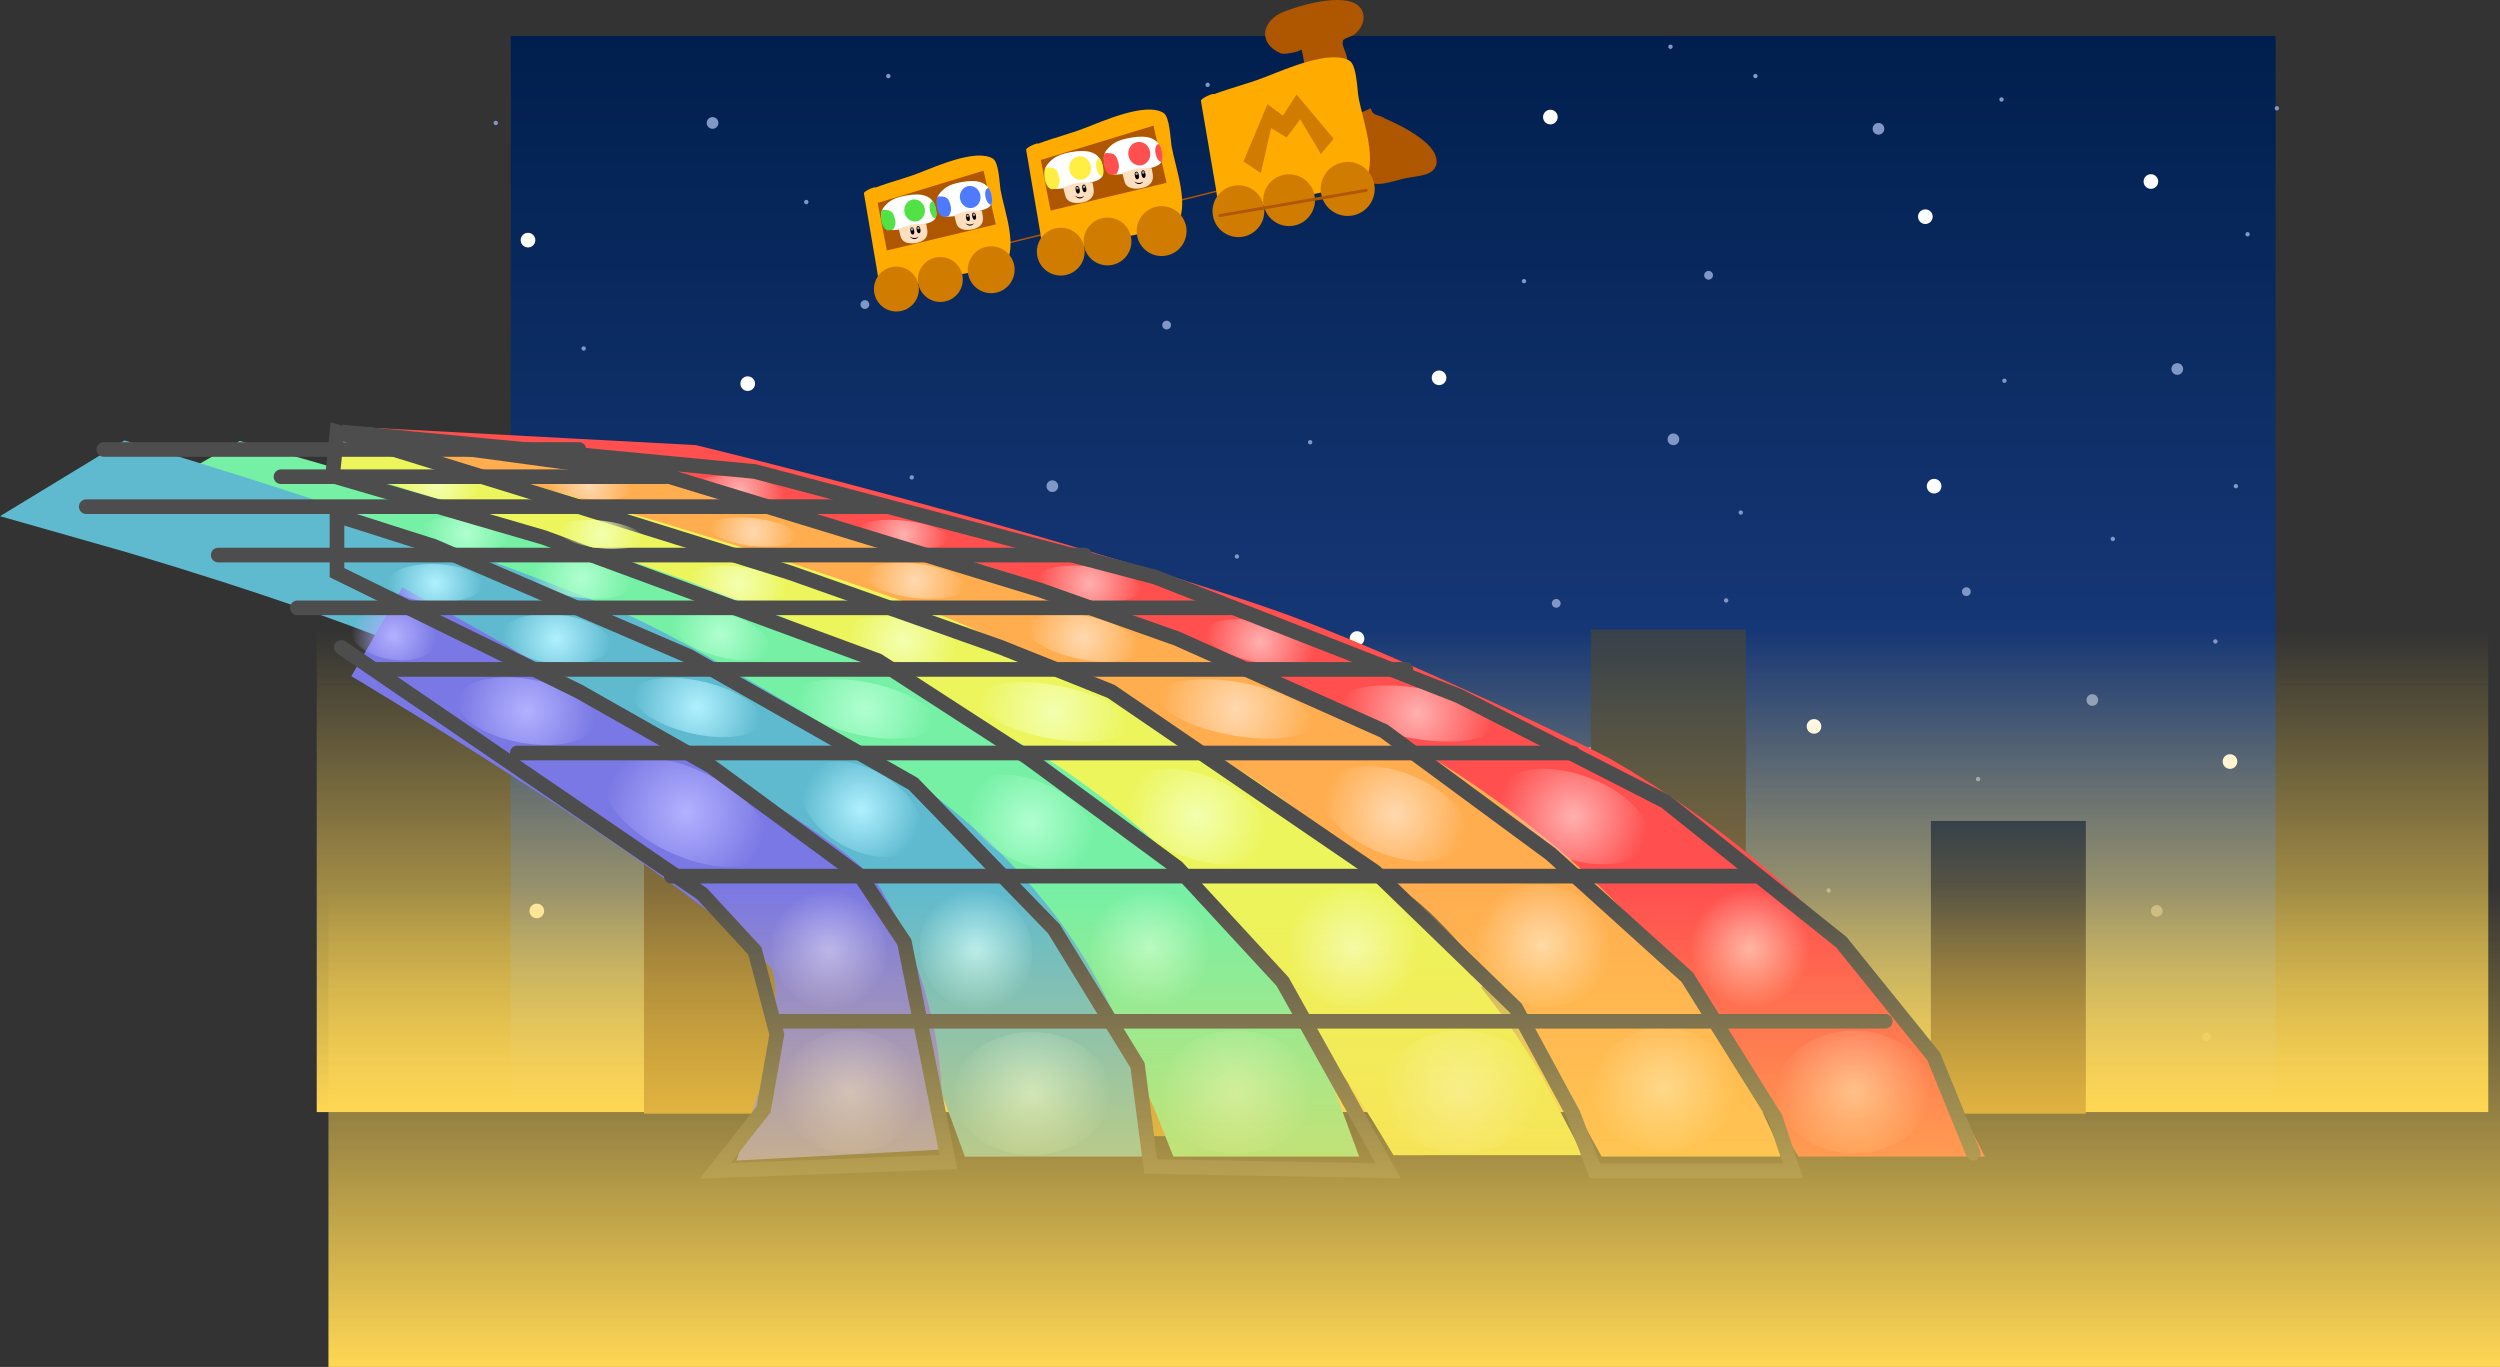 <svg version="1.1" xmlns="http://www.w3.org/2000/svg" xmlns:xlink="http://www.w3.org/1999/xlink" width="853.41" height="466.624" viewBox="0,0,853.41,466.624"><rect x="0" y="0" width="853.41" height="466.624" fill="#333333" stroke="none"/><defs><linearGradient x1="241.618" y1="-3.058" x2="241.618" y2="361.241" gradientUnits="userSpaceOnUse" id="color-1"><stop offset="0" stop-color="#001f4e"/><stop offset="1" stop-color="#274a95"/></linearGradient><linearGradient x1="244.797" y1="199.966" x2="244.797" y2="364.291" gradientUnits="userSpaceOnUse" id="color-2"><stop offset="0" stop-color="#ffd754" stop-opacity="0"/><stop offset="1" stop-color="#ffd754"/></linearGradient><linearGradient x1="241.51" y1="255.301" x2="241.51" y2="355.217" gradientUnits="userSpaceOnUse" id="color-3"><stop offset="0" stop-color="#36414a"/><stop offset="1" stop-color="#c5932e"/></linearGradient><linearGradient x1="335.54" y1="199.578" x2="335.54" y2="366.745" gradientUnits="userSpaceOnUse" id="color-4"><stop offset="0" stop-color="#36414a"/><stop offset="1" stop-color="#c5932e"/></linearGradient><linearGradient x1="12.312" y1="197.657" x2="12.312" y2="364.824" gradientUnits="userSpaceOnUse" id="color-5"><stop offset="0" stop-color="#36414a"/><stop offset="1" stop-color="#c5932e"/></linearGradient><linearGradient x1="451.609" y1="264.908" x2="451.609" y2="364.824" gradientUnits="userSpaceOnUse" id="color-6"><stop offset="0" stop-color="#36414a"/><stop offset="1" stop-color="#c5932e"/></linearGradient><linearGradient x1="163.642" y1="205.343" x2="163.642" y2="372.51" gradientUnits="userSpaceOnUse" id="color-7"><stop offset="0" stop-color="#36414a"/><stop offset="1" stop-color="#c5932e"/></linearGradient><radialGradient cx="56.243" cy="357.424" r="24.024" gradientUnits="userSpaceOnUse" id="color-8"><stop offset="0" stop-color="#b2b1ff"/><stop offset="1" stop-color="#b2b1ff" stop-opacity="0"/></radialGradient><radialGradient cx="48.993" cy="308.924" r="20.637" gradientUnits="userSpaceOnUse" id="color-9"><stop offset="0" stop-color="#b2b1ff"/><stop offset="1" stop-color="#b2b1ff" stop-opacity="0"/></radialGradient><radialGradient cx="0.243" cy="261.924" r="27.963" gradientUnits="userSpaceOnUse" id="color-10"><stop offset="0" stop-color="#b2b1ff"/><stop offset="1" stop-color="#b2b1ff" stop-opacity="0"/></radialGradient><radialGradient cx="-54.257" cy="227.424" r="23.732" gradientUnits="userSpaceOnUse" id="color-11"><stop offset="0" stop-color="#b2b1ff"/><stop offset="1" stop-color="#b2b1ff" stop-opacity="0"/></radialGradient><radialGradient cx="-99.507" cy="201.669" r="14.607" gradientUnits="userSpaceOnUse" id="color-12"><stop offset="0" stop-color="#b2b1ff"/><stop offset="1" stop-color="#b2b1ff" stop-opacity="0"/></radialGradient><radialGradient cx="118.243" cy="357.924" r="27.024" gradientUnits="userSpaceOnUse" id="color-13"><stop offset="0" stop-color="#b0f0ff"/><stop offset="1" stop-color="#b0f0ff" stop-opacity="0"/></radialGradient><radialGradient cx="99.243" cy="308.924" r="20.749" gradientUnits="userSpaceOnUse" id="color-14"><stop offset="0" stop-color="#b0f0ff"/><stop offset="1" stop-color="#b0f0ff" stop-opacity="0"/></radialGradient><radialGradient cx="59.993" cy="260.924" r="20.666" gradientUnits="userSpaceOnUse" id="color-15"><stop offset="0" stop-color="#b0f0ff"/><stop offset="1" stop-color="#b0f0ff" stop-opacity="0"/></radialGradient><radialGradient cx="3.993" cy="226.174" r="21.933" gradientUnits="userSpaceOnUse" id="color-16"><stop offset="0" stop-color="#b0f0ff"/><stop offset="1" stop-color="#b0f0ff" stop-opacity="0"/></radialGradient><radialGradient cx="-44.018" cy="202.825" r="18.451" gradientUnits="userSpaceOnUse" id="color-17"><stop offset="0" stop-color="#b0f0ff"/><stop offset="1" stop-color="#b0f0ff" stop-opacity="0"/></radialGradient><radialGradient cx="-85.368" cy="183.735" r="16.148" gradientUnits="userSpaceOnUse" id="color-18"><stop offset="0" stop-color="#b0f0ff"/><stop offset="1" stop-color="#b0f0ff" stop-opacity="0"/></radialGradient><radialGradient cx="187.998" cy="357.424" r="26.269" gradientUnits="userSpaceOnUse" id="color-19"><stop offset="0" stop-color="#b0ffcf"/><stop offset="1" stop-color="#b0ffcf" stop-opacity="0"/></radialGradient><radialGradient cx="158.42" cy="308.424" r="20.824" gradientUnits="userSpaceOnUse" id="color-20"><stop offset="0" stop-color="#b0ffcf"/><stop offset="1" stop-color="#b0ffcf" stop-opacity="0"/></radialGradient><radialGradient cx="117.91" cy="265.424" r="22.382" gradientUnits="userSpaceOnUse" id="color-21"><stop offset="0" stop-color="#b0ffcf"/><stop offset="1" stop-color="#b0ffcf" stop-opacity="0"/></radialGradient><radialGradient cx="61.258" cy="226.674" r="23.755" gradientUnits="userSpaceOnUse" id="color-22"><stop offset="0" stop-color="#b0ffcf"/><stop offset="1" stop-color="#b0ffcf" stop-opacity="0"/></radialGradient><radialGradient cx="12.009" cy="201.291" r="17.195" gradientUnits="userSpaceOnUse" id="color-23"><stop offset="0" stop-color="#b0ffcf"/><stop offset="1" stop-color="#b0ffcf" stop-opacity="0"/></radialGradient><radialGradient cx="-35.527" cy="182.235" r="17.372" gradientUnits="userSpaceOnUse" id="color-24"><stop offset="0" stop-color="#b0ffcf"/><stop offset="1" stop-color="#b0ffcf" stop-opacity="0"/></radialGradient><radialGradient cx="264.87" cy="357.424" r="27.397" gradientUnits="userSpaceOnUse" id="color-25"><stop offset="0" stop-color="#f3ffb0"/><stop offset="1" stop-color="#f3ffb0" stop-opacity="0"/></radialGradient><radialGradient cx="227.944" cy="308.424" r="22.693" gradientUnits="userSpaceOnUse" id="color-26"><stop offset="0" stop-color="#f3ffb0"/><stop offset="1" stop-color="#f3ffb0" stop-opacity="0"/></radialGradient><radialGradient cx="174.617" cy="263.424" r="24.392" gradientUnits="userSpaceOnUse" id="color-27"><stop offset="0" stop-color="#f3ffb0"/><stop offset="1" stop-color="#f3ffb0" stop-opacity="0"/></radialGradient><radialGradient cx="125.519" cy="227.674" r="25.888" gradientUnits="userSpaceOnUse" id="color-28"><stop offset="0" stop-color="#f3ffb0"/><stop offset="1" stop-color="#f3ffb0" stop-opacity="0"/></radialGradient><radialGradient cx="74.311" cy="203.325" r="18.958" gradientUnits="userSpaceOnUse" id="color-29"><stop offset="0" stop-color="#f3ffb0"/><stop offset="1" stop-color="#f3ffb0" stop-opacity="0"/></radialGradient><radialGradient cx="18.044" cy="183.922" r="16.95" gradientUnits="userSpaceOnUse" id="color-30"><stop offset="0" stop-color="#f3ffb0"/><stop offset="1" stop-color="#f3ffb0" stop-opacity="0"/></radialGradient><radialGradient cx="333.806" cy="356.424" r="24.462" gradientUnits="userSpaceOnUse" id="color-31"><stop offset="0" stop-color="#ffd9b0"/><stop offset="1" stop-color="#ffd9b0" stop-opacity="0"/></radialGradient><radialGradient cx="292.619" cy="307.424" r="23.161" gradientUnits="userSpaceOnUse" id="color-32"><stop offset="0" stop-color="#ffd9b0"/><stop offset="1" stop-color="#ffd9b0" stop-opacity="0"/></radialGradient><radialGradient cx="242.192" cy="262.424" r="24.895" gradientUnits="userSpaceOnUse" id="color-33"><stop offset="0" stop-color="#ffd9b0"/><stop offset="1" stop-color="#ffd9b0" stop-opacity="0"/></radialGradient><radialGradient cx="188.083" cy="226.674" r="26.422" gradientUnits="userSpaceOnUse" id="color-34"><stop offset="0" stop-color="#ffd9b0"/><stop offset="1" stop-color="#ffd9b0" stop-opacity="0"/></radialGradient><radialGradient cx="135.82" cy="202.325" r="19.349" gradientUnits="userSpaceOnUse" id="color-35"><stop offset="0" stop-color="#ffd9b0"/><stop offset="1" stop-color="#ffd9b0" stop-opacity="0"/></radialGradient><radialGradient cx="78.393" cy="182.922" r="17.299" gradientUnits="userSpaceOnUse" id="color-36"><stop offset="0" stop-color="#ffd9b0"/><stop offset="1" stop-color="#ffd9b0" stop-opacity="0"/></radialGradient><radialGradient cx="398.865" cy="357.424" r="26.402" gradientUnits="userSpaceOnUse" id="color-37"><stop offset="0" stop-color="#ffb0b0"/><stop offset="1" stop-color="#ffb0b0" stop-opacity="0"/></radialGradient><radialGradient cx="363.41" cy="308.424" r="20.483" gradientUnits="userSpaceOnUse" id="color-38"><stop offset="0" stop-color="#ffb0b0"/><stop offset="1" stop-color="#ffb0b0" stop-opacity="0"/></radialGradient><radialGradient cx="303.152" cy="263.424" r="25.733" gradientUnits="userSpaceOnUse" id="color-39"><stop offset="0" stop-color="#ffb0b0"/><stop offset="1" stop-color="#ffb0b0" stop-opacity="0"/></radialGradient><radialGradient cx="249.856" cy="228.232" r="25.811" gradientUnits="userSpaceOnUse" id="color-40"><stop offset="0" stop-color="#ffb0b0"/><stop offset="1" stop-color="#ffb0b0" stop-opacity="0"/></radialGradient><radialGradient cx="196.123" cy="203.825" r="18.789" gradientUnits="userSpaceOnUse" id="color-41"><stop offset="0" stop-color="#ffb0b0"/><stop offset="1" stop-color="#ffb0b0" stop-opacity="0"/></radialGradient><radialGradient cx="137.975" cy="183.922" r="17.881" gradientUnits="userSpaceOnUse" id="color-42"><stop offset="0" stop-color="#ffb0b0"/><stop offset="1" stop-color="#ffb0b0" stop-opacity="0"/></radialGradient><radialGradient cx="-74.94" cy="166.741" r="14.959" gradientUnits="userSpaceOnUse" id="color-43"><stop offset="0" stop-color="#b0ffcf"/><stop offset="1" stop-color="#b0ffcf" stop-opacity="0"/></radialGradient><radialGradient cx="23.154" cy="166.296" r="14.896" gradientUnits="userSpaceOnUse" id="color-44"><stop offset="0" stop-color="#ffd9b0"/><stop offset="1" stop-color="#ffd9b0" stop-opacity="0"/></radialGradient><radialGradient cx="74.459" cy="167.105" r="15.397" gradientUnits="userSpaceOnUse" id="color-45"><stop offset="0" stop-color="#ffb0b0"/><stop offset="1" stop-color="#ffb0b0" stop-opacity="0"/></radialGradient><radialGradient cx="-84.811" cy="150.105" r="14.595" gradientUnits="userSpaceOnUse" id="color-46"><stop offset="0" stop-color="#f3ffb0"/><stop offset="1" stop-color="#f3ffb0" stop-opacity="0"/></radialGradient><radialGradient cx="-32.846" cy="150.296" r="14.896" gradientUnits="userSpaceOnUse" id="color-47"><stop offset="0" stop-color="#ffd9b0"/><stop offset="1" stop-color="#ffd9b0" stop-opacity="0"/></radialGradient><radialGradient cx="18.459" cy="152.105" r="15.397" gradientUnits="userSpaceOnUse" id="color-48"><stop offset="0" stop-color="#ffb0b0"/><stop offset="1" stop-color="#ffb0b0" stop-opacity="0"/></radialGradient><radialGradient cx="-28.811" cy="167.105" r="14.595" gradientUnits="userSpaceOnUse" id="color-49"><stop offset="0" stop-color="#f3ffb0"/><stop offset="1" stop-color="#f3ffb0" stop-opacity="0"/></radialGradient><linearGradient x1="248.797" y1="286.966" x2="248.797" y2="451.291" gradientUnits="userSpaceOnUse" id="color-50"><stop offset="0" stop-color="#ffd754" stop-opacity="0"/><stop offset="1" stop-color="#ffd754"/></linearGradient></defs><g transform="translate(233.968,15.333)"><g data-paper-data="{&quot;isPaintingLayer&quot;:true}" fill-rule="nonzero" stroke-linejoin="miter" stroke-miterlimit="10" stroke-dasharray="" stroke-dashoffset="0" style="mix-blend-mode: normal"><g><path d="M-59.616,-3.058h602.469v364.3h-602.469z" data-paper-data="{&quot;origPos&quot;:null}" fill="url(#color-1)" stroke="none" stroke-width="0.857" stroke-linecap="butt"/><path d="M86.773,195.633c0,-1.381 1.119,-2.5 2.5,-2.5c1.381,0 2.5,1.119 2.5,2.5c0,1.381 -1.119,2.5 -2.5,2.5c-1.381,0 -2.5,-1.119 -2.5,-2.5z" fill="#ffffff" stroke="none" stroke-width="0.5" stroke-linecap="butt"/><path d="M254.773,113.633c0,-1.381 1.119,-2.5 2.5,-2.5c1.381,0 2.5,1.119 2.5,2.5c0,1.381 -1.119,2.5 -2.5,2.5c-1.381,0 -2.5,-1.119 -2.5,-2.5z" fill="#ffffff" stroke="none" stroke-width="0.5" stroke-linecap="butt"/><path d="M382.773,232.633c0,-1.381 1.119,-2.5 2.5,-2.5c1.381,0 2.5,1.119 2.5,2.5c0,1.381 -1.119,2.5 -2.5,2.5c-1.381,0 -2.5,-1.119 -2.5,-2.5z" fill="#ffffff" stroke="none" stroke-width="0.5" stroke-linecap="butt"/><path d="M267.773,319.633c0,-1.381 1.119,-2.5 2.5,-2.5c1.381,0 2.5,1.119 2.5,2.5c0,1.381 -1.119,2.5 -2.5,2.5c-1.381,0 -2.5,-1.119 -2.5,-2.5z" fill="#ffffff" stroke="none" stroke-width="0.5" stroke-linecap="butt"/><path d="M420.773,58.633c0,-1.381 1.119,-2.5 2.5,-2.5c1.381,0 2.5,1.119 2.5,2.5c0,1.381 -1.119,2.5 -2.5,2.5c-1.381,0 -2.5,-1.119 -2.5,-2.5z" fill="#ffffff" stroke="none" stroke-width="0.5" stroke-linecap="butt"/><path d="M444.773,308.633c0,-1.381 1.119,-2.5 2.5,-2.5c1.381,0 2.5,1.119 2.5,2.5c0,1.381 -1.119,2.5 -2.5,2.5c-1.381,0 -2.5,-1.119 -2.5,-2.5z" fill="#ffffff" stroke="none" stroke-width="0.5" stroke-linecap="butt"/><path d="M75.773,306.633c0,-1.381 1.119,-2.5 2.5,-2.5c1.381,0 2.5,1.119 2.5,2.5c0,1.381 -1.119,2.5 -2.5,2.5c-1.381,0 -2.5,-1.119 -2.5,-2.5z" fill="#ffffff" stroke="none" stroke-width="0.5" stroke-linecap="butt"/><path d="M423.773,150.633c0,-1.381 1.119,-2.5 2.5,-2.5c1.381,0 2.5,1.119 2.5,2.5c0,1.381 -1.119,2.5 -2.5,2.5c-1.381,0 -2.5,-1.119 -2.5,-2.5z" fill="#ffffff" stroke="none" stroke-width="0.5" stroke-linecap="butt"/><path d="M292.773,24.633c0,-1.381 1.119,-2.5 2.5,-2.5c1.381,0 2.5,1.119 2.5,2.5c0,1.381 -1.119,2.5 -2.5,2.5c-1.381,0 -2.5,-1.119 -2.5,-2.5z" fill="#ffffff" stroke="none" stroke-width="0.5" stroke-linecap="butt"/><path d="M18.773,115.633c0,-1.381 1.119,-2.5 2.5,-2.5c1.381,0 2.5,1.119 2.5,2.5c0,1.381 -1.119,2.5 -2.5,2.5c-1.381,0 -2.5,-1.119 -2.5,-2.5z" fill="#ffffff" stroke="none" stroke-width="0.5" stroke-linecap="butt"/><path d="M226.773,202.633c0,-1.381 1.119,-2.5 2.5,-2.5c1.381,0 2.5,1.119 2.5,2.5c0,1.381 -1.119,2.5 -2.5,2.5c-1.381,0 -2.5,-1.119 -2.5,-2.5z" fill="#ffffff" stroke="none" stroke-width="0.5" stroke-linecap="butt"/><path d="M-53.227,295.633c0,-1.381 1.119,-2.5 2.5,-2.5c1.381,0 2.5,1.119 2.5,2.5c0,1.381 -1.119,2.5 -2.5,2.5c-1.381,0 -2.5,-1.119 -2.5,-2.5z" fill="#ffffff" stroke="none" stroke-width="0.5" stroke-linecap="butt"/><path d="M-56.227,66.633c0,-1.381 1.119,-2.5 2.5,-2.5c1.381,0 2.5,1.119 2.5,2.5c0,1.381 -1.119,2.5 -2.5,2.5c-1.381,0 -2.5,-1.119 -2.5,-2.5z" fill="#ffffff" stroke="none" stroke-width="0.5" stroke-linecap="butt"/><path d="M497.773,46.633c0,-1.381 1.119,-2.5 2.5,-2.5c1.381,0 2.5,1.119 2.5,2.5c0,1.381 -1.119,2.5 -2.5,2.5c-1.381,0 -2.5,-1.119 -2.5,-2.5z" fill="#ffffff" stroke="none" stroke-width="0.5" stroke-linecap="butt"/><path d="M524.773,244.633c0,-1.381 1.119,-2.5 2.5,-2.5c1.381,0 2.5,1.119 2.5,2.5c0,1.381 -1.119,2.5 -2.5,2.5c-1.381,0 -2.5,-1.119 -2.5,-2.5z" fill="#ffffff" stroke="none" stroke-width="0.5" stroke-linecap="butt"/><path d="M-43.727,161.633c0,-1.105 0.895,-2 2,-2c1.105,0 2,0.895 2,2c0,1.105 -0.895,2 -2,2c-1.105,0 -2,-0.895 -2,-2z" fill="#8197c5" stroke="none" stroke-width="0.5" stroke-linecap="butt"/><path d="M7.273,26.633c0,-1.105 0.895,-2 2,-2c1.105,0 2,0.895 2,2c0,1.105 -0.895,2 -2,2c-1.105,0 -2,-0.895 -2,-2z" fill="#8197c5" stroke="none" stroke-width="0.5" stroke-linecap="butt"/><path d="M123.273,150.633c0,-1.105 0.895,-2 2,-2c1.105,0 2,0.895 2,2c0,1.105 -0.895,2 -2,2c-1.105,0 -2,-0.895 -2,-2z" fill="#8197c5" stroke="none" stroke-width="0.5" stroke-linecap="butt"/><path d="M219.273,52.633c0,-1.105 0.895,-2 2,-2c1.105,0 2,0.895 2,2c0,1.105 -0.895,2 -2,2c-1.105,0 -2,-0.895 -2,-2z" fill="#8197c5" stroke="none" stroke-width="0.5" stroke-linecap="butt"/><path d="M335.273,134.633c0,-1.105 0.895,-2 2,-2c1.105,0 2,0.895 2,2c0,1.105 -0.895,2 -2,2c-1.105,0 -2,-0.895 -2,-2z" fill="#8197c5" stroke="none" stroke-width="0.5" stroke-linecap="butt"/><path d="M507.273,110.633c0,-1.105 0.895,-2 2,-2c1.105,0 2,0.895 2,2c0,1.105 -0.895,2 -2,2c-1.105,0 -2,-0.895 -2,-2z" fill="#8197c5" stroke="none" stroke-width="0.5" stroke-linecap="butt"/><path d="M500.273,295.633c0,-1.105 0.895,-2 2,-2c1.105,0 2,0.895 2,2c0,1.105 -0.895,2 -2,2c-1.105,0 -2,-0.895 -2,-2z" fill="#8197c5" stroke="none" stroke-width="0.5" stroke-linecap="butt"/><path d="M367.273,325.633c0,-1.105 0.895,-2 2,-2c1.105,0 2,0.895 2,2c0,1.105 -0.895,2 -2,2c-1.105,0 -2,-0.895 -2,-2z" fill="#8197c5" stroke="none" stroke-width="0.5" stroke-linecap="butt"/><path d="M179.273,265.633c0,-1.105 0.895,-2 2,-2c1.105,0 2,0.895 2,2c0,1.105 -0.895,2 -2,2c-1.105,0 -2,-0.895 -2,-2z" fill="#8197c5" stroke="none" stroke-width="0.5" stroke-linecap="butt"/><path d="M307.273,241.633c0,-1.105 0.895,-2 2,-2c1.105,0 2,0.895 2,2c0,1.105 -0.895,2 -2,2c-1.105,0 -2,-0.895 -2,-2z" fill="#8197c5" stroke="none" stroke-width="0.5" stroke-linecap="butt"/><path d="M-6.727,229.633c0,-1.105 0.895,-2 2,-2c1.105,0 2,0.895 2,2c0,1.105 -0.895,2 -2,2c-1.105,0 -2,-0.895 -2,-2z" fill="#8197c5" stroke="none" stroke-width="0.5" stroke-linecap="butt"/><path d="M478.273,223.633c0,-1.105 0.895,-2 2,-2c1.105,0 2,0.895 2,2c0,1.105 -0.895,2 -2,2c-1.105,0 -2,-0.895 -2,-2z" fill="#8197c5" stroke="none" stroke-width="0.5" stroke-linecap="butt"/><path d="M405.273,28.633c0,-1.105 0.895,-2 2,-2c1.105,0 2,0.895 2,2c0,1.105 -0.895,2 -2,2c-1.105,0 -2,-0.895 -2,-2z" fill="#8197c5" stroke="none" stroke-width="0.5" stroke-linecap="butt"/><path d="M162.773,95.633c0,-0.828 0.672,-1.5 1.5,-1.5c0.828,0 1.5,0.672 1.5,1.5c0,0.828 -0.672,1.5 -1.5,1.5c-0.828,0 -1.5,-0.672 -1.5,-1.5z" fill="#8197c5" stroke="none" stroke-width="0.5" stroke-linecap="butt"/><path d="M295.773,190.633c0,-0.828 0.672,-1.5 1.5,-1.5c0.828,0 1.5,0.672 1.5,1.5c0,0.828 -0.672,1.5 -1.5,1.5c-0.828,0 -1.5,-0.672 -1.5,-1.5z" fill="#8197c5" stroke="none" stroke-width="0.5" stroke-linecap="butt"/><path d="M313.773,314.633c0,-0.828 0.672,-1.5 1.5,-1.5c0.828,0 1.5,0.672 1.5,1.5c0,0.828 -0.672,1.5 -1.5,1.5c-0.828,0 -1.5,-0.672 -1.5,-1.5z" fill="#8197c5" stroke="none" stroke-width="0.5" stroke-linecap="butt"/><path d="M435.773,186.633c0,-0.828 0.672,-1.5 1.5,-1.5c0.828,0 1.5,0.672 1.5,1.5c0,0.828 -0.672,1.5 -1.5,1.5c-0.828,0 -1.5,-0.672 -1.5,-1.5z" fill="#8197c5" stroke="none" stroke-width="0.5" stroke-linecap="butt"/><path d="M347.773,78.633c0,-0.828 0.672,-1.5 1.5,-1.5c0.828,0 1.5,0.672 1.5,1.5c0,0.828 -0.672,1.5 -1.5,1.5c-0.828,0 -1.5,-0.672 -1.5,-1.5z" fill="#8197c5" stroke="none" stroke-width="0.5" stroke-linecap="butt"/><path d="M59.773,88.633c0,-0.828 0.672,-1.5 1.5,-1.5c0.828,0 1.5,0.672 1.5,1.5c0,0.828 -0.672,1.5 -1.5,1.5c-0.828,0 -1.5,-0.672 -1.5,-1.5z" fill="#8197c5" stroke="none" stroke-width="0.5" stroke-linecap="butt"/><path d="M151.773,337.633c0,-0.828 0.672,-1.5 1.5,-1.5c0.828,0 1.5,0.672 1.5,1.5c0,0.828 -0.672,1.5 -1.5,1.5c-0.828,0 -1.5,-0.672 -1.5,-1.5z" fill="#8197c5" stroke="none" stroke-width="0.5" stroke-linecap="butt"/><path d="M38.773,285.633c0,-0.828 0.672,-1.5 1.5,-1.5c0.828,0 1.5,0.672 1.5,1.5c0,0.828 -0.672,1.5 -1.5,1.5c-0.828,0 -1.5,-0.672 -1.5,-1.5z" fill="#8197c5" stroke="none" stroke-width="0.5" stroke-linecap="butt"/><path d="M-68.227,239.633c0,-0.828 0.672,-1.5 1.5,-1.5c0.828,0 1.5,0.672 1.5,1.5c0,0.828 -0.672,1.5 -1.5,1.5c-0.828,0 -1.5,-0.672 -1.5,-1.5z" fill="#8197c5" stroke="none" stroke-width="0.5" stroke-linecap="butt"/><path d="M-12.227,342.633c0,-0.828 0.672,-1.5 1.5,-1.5c0.828,0 1.5,0.672 1.5,1.5c0,0.828 -0.672,1.5 -1.5,1.5c-0.828,0 -1.5,-0.672 -1.5,-1.5z" fill="#8197c5" stroke="none" stroke-width="0.5" stroke-linecap="butt"/><path d="M517.773,338.633c0,-0.828 0.672,-1.5 1.5,-1.5c0.828,0 1.5,0.672 1.5,1.5c0,0.828 -0.672,1.5 -1.5,1.5c-0.828,0 -1.5,-0.672 -1.5,-1.5z" fill="#8197c5" stroke="none" stroke-width="0.5" stroke-linecap="butt"/><path d="M187.523,174.633c0,-0.414 0.336,-0.75 0.75,-0.75c0.414,0 0.75,0.336 0.75,0.75c0,0.414 -0.336,0.75 -0.75,0.75c-0.414,0 -0.75,-0.336 -0.75,-0.75z" fill="#8197c5" stroke="none" stroke-width="0.5" stroke-linecap="butt"/><path d="M119.523,239.633c0,-0.414 0.336,-0.75 0.75,-0.75c0.414,0 0.75,0.336 0.75,0.75c0,0.414 -0.336,0.75 -0.75,0.75c-0.414,0 -0.75,-0.336 -0.75,-0.75z" fill="#8197c5" stroke="none" stroke-width="0.5" stroke-linecap="butt"/><path d="M76.523,147.633c0,-0.414 0.336,-0.75 0.75,-0.75c0.414,0 0.75,0.336 0.75,0.75c0,0.414 -0.336,0.75 -0.75,0.75c-0.414,0 -0.75,-0.336 -0.75,-0.75z" fill="#8197c5" stroke="none" stroke-width="0.5" stroke-linecap="butt"/><path d="M40.523,53.633c0,-0.414 0.336,-0.75 0.75,-0.75c0.414,0 0.75,0.336 0.75,0.75c0,0.414 -0.336,0.75 -0.75,0.75c-0.414,0 -0.75,-0.336 -0.75,-0.75z" fill="#8197c5" stroke="none" stroke-width="0.5" stroke-linecap="butt"/><path d="M222.523,284.633c0,-0.414 0.336,-0.75 0.75,-0.75c0.414,0 0.75,0.336 0.75,0.75c0,0.414 -0.336,0.75 -0.75,0.75c-0.414,0 -0.75,-0.336 -0.75,-0.75z" fill="#8197c5" stroke="none" stroke-width="0.5" stroke-linecap="butt"/><path d="M354.523,189.633c0,-0.414 0.336,-0.75 0.75,-0.75c0.414,0 0.75,0.336 0.75,0.75c0,0.414 -0.336,0.75 -0.75,0.75c-0.414,0 -0.75,-0.336 -0.75,-0.75z" fill="#8197c5" stroke="none" stroke-width="0.5" stroke-linecap="butt"/><path d="M389.523,288.633c0,-0.414 0.336,-0.75 0.75,-0.75c0.414,0 0.75,0.336 0.75,0.75c0,0.414 -0.336,0.75 -0.75,0.75c-0.414,0 -0.75,-0.336 -0.75,-0.75z" fill="#8197c5" stroke="none" stroke-width="0.5" stroke-linecap="butt"/><path d="M521.523,203.633c0,-0.414 0.336,-0.75 0.75,-0.75c0.414,0 0.75,0.336 0.75,0.75c0,0.414 -0.336,0.75 -0.75,0.75c-0.414,0 -0.75,-0.336 -0.75,-0.75z" fill="#8197c5" stroke="none" stroke-width="0.5" stroke-linecap="butt"/><path d="M449.523,114.633c0,-0.414 0.336,-0.75 0.75,-0.75c0.414,0 0.75,0.336 0.75,0.75c0,0.414 -0.336,0.75 -0.75,0.75c-0.414,0 -0.75,-0.336 -0.75,-0.75z" fill="#8197c5" stroke="none" stroke-width="0.5" stroke-linecap="butt"/><path d="M335.523,0.633c0,-0.414 0.336,-0.75 0.75,-0.75c0.414,0 0.75,0.336 0.75,0.75c0,0.414 -0.336,0.75 -0.75,0.75c-0.414,0 -0.75,-0.336 -0.75,-0.75z" fill="#8197c5" stroke="none" stroke-width="0.5" stroke-linecap="butt"/><path d="M359.523,159.633c0,-0.414 0.336,-0.75 0.75,-0.75c0.414,0 0.75,0.336 0.75,0.75c0,0.414 -0.336,0.75 -0.75,0.75c-0.414,0 -0.75,-0.336 -0.75,-0.75z" fill="#8197c5" stroke="none" stroke-width="0.5" stroke-linecap="butt"/><path d="M177.523,13.633c0,-0.414 0.336,-0.75 0.75,-0.75c0.414,0 0.75,0.336 0.75,0.75c0,0.414 -0.336,0.75 -0.75,0.75c-0.414,0 -0.75,-0.336 -0.75,-0.75z" fill="#8197c5" stroke="none" stroke-width="0.5" stroke-linecap="butt"/><path d="M430.523,348.633c0,-0.414 0.336,-0.75 0.75,-0.75c0.414,0 0.75,0.336 0.75,0.75c0,0.414 -0.336,0.75 -0.75,0.75c-0.414,0 -0.75,-0.336 -0.75,-0.75z" fill="#8197c5" stroke="none" stroke-width="0.5" stroke-linecap="butt"/><path d="M528.523,150.633c0,-0.414 0.336,-0.75 0.75,-0.75c0.414,0 0.75,0.336 0.75,0.75c0,0.414 -0.336,0.75 -0.75,0.75c-0.414,0 -0.75,-0.336 -0.75,-0.75z" fill="#8197c5" stroke="none" stroke-width="0.5" stroke-linecap="butt"/><path d="M542.523,21.633c0,-0.414 0.336,-0.75 0.75,-0.75c0.414,0 0.75,0.336 0.75,0.75c0,0.414 -0.336,0.75 -0.75,0.75c-0.414,0 -0.75,-0.336 -0.75,-0.75z" fill="#8197c5" stroke="none" stroke-width="0.5" stroke-linecap="butt"/><path d="M212.523,135.633c0,-0.414 0.336,-0.75 0.75,-0.75c0.414,0 0.75,0.336 0.75,0.75c0,0.414 -0.336,0.75 -0.75,0.75c-0.414,0 -0.75,-0.336 -0.75,-0.75z" fill="#8197c5" stroke="none" stroke-width="0.5" stroke-linecap="butt"/><path d="M37.523,350.633c0,-0.414 0.336,-0.75 0.75,-0.75c0.414,0 0.75,0.336 0.75,0.75c0,0.414 -0.336,0.75 -0.75,0.75c-0.414,0 -0.75,-0.336 -0.75,-0.75z" fill="#8197c5" stroke="none" stroke-width="0.5" stroke-linecap="butt"/><path d="M68.523,10.633c0,-0.414 0.336,-0.75 0.75,-0.75c0.414,0 0.75,0.336 0.75,0.75c0,0.414 -0.336,0.75 -0.75,0.75c-0.414,0 -0.75,-0.336 -0.75,-0.75z" fill="#8197c5" stroke="none" stroke-width="0.5" stroke-linecap="butt"/><path d="M285.523,80.633c0,-0.414 0.336,-0.75 0.75,-0.75c0.414,0 0.75,0.336 0.75,0.75c0,0.414 -0.336,0.75 -0.75,0.75c-0.414,0 -0.75,-0.336 -0.75,-0.75z" fill="#8197c5" stroke="none" stroke-width="0.5" stroke-linecap="butt"/><path d="M364.523,10.633c0,-0.414 0.336,-0.75 0.75,-0.75c0.414,0 0.75,0.336 0.75,0.75c0,0.414 -0.336,0.75 -0.75,0.75c-0.414,0 -0.75,-0.336 -0.75,-0.75z" fill="#8197c5" stroke="none" stroke-width="0.5" stroke-linecap="butt"/><path d="M448.523,18.633c0,-0.414 0.336,-0.75 0.75,-0.75c0.414,0 0.75,0.336 0.75,0.75c0,0.414 -0.336,0.75 -0.75,0.75c-0.414,0 -0.75,-0.336 -0.75,-0.75z" fill="#8197c5" stroke="none" stroke-width="0.5" stroke-linecap="butt"/><path d="M532.523,64.633c0,-0.414 0.336,-0.75 0.75,-0.75c0.414,0 0.75,0.336 0.75,0.75c0,0.414 -0.336,0.75 -0.75,0.75c-0.414,0 -0.75,-0.336 -0.75,-0.75z" fill="#8197c5" stroke="none" stroke-width="0.5" stroke-linecap="butt"/><path d="M486.523,168.633c0,-0.414 0.336,-0.75 0.75,-0.75c0.414,0 0.75,0.336 0.75,0.75c0,0.414 -0.336,0.75 -0.75,0.75c-0.414,0 -0.75,-0.336 -0.75,-0.75z" fill="#8197c5" stroke="none" stroke-width="0.5" stroke-linecap="butt"/><path d="M440.523,250.633c0,-0.414 0.336,-0.75 0.75,-0.75c0.414,0 0.75,0.336 0.75,0.75c0,0.414 -0.336,0.75 -0.75,0.75c-0.414,0 -0.75,-0.336 -0.75,-0.75z" fill="#8197c5" stroke="none" stroke-width="0.5" stroke-linecap="butt"/><path d="M344.523,278.633c0,-0.414 0.336,-0.75 0.75,-0.75c0.414,0 0.75,0.336 0.75,0.75c0,0.414 -0.336,0.75 -0.75,0.75c-0.414,0 -0.75,-0.336 -0.75,-0.75z" fill="#8197c5" stroke="none" stroke-width="0.5" stroke-linecap="butt"/><path d="M254.523,248.633c0,-0.414 0.336,-0.75 0.75,-0.75c0.414,0 0.75,0.336 0.75,0.75c0,0.414 -0.336,0.75 -0.75,0.75c-0.414,0 -0.75,-0.336 -0.75,-0.75z" fill="#8197c5" stroke="none" stroke-width="0.5" stroke-linecap="butt"/><path d="M180.523,222.633c0,-0.414 0.336,-0.75 0.75,-0.75c0.414,0 0.75,0.336 0.75,0.75c0,0.414 -0.336,0.75 -0.75,0.75c-0.414,0 -0.75,-0.336 -0.75,-0.75z" fill="#8197c5" stroke="none" stroke-width="0.5" stroke-linecap="butt"/><path d="M52.523,233.633c0,-0.414 0.336,-0.75 0.75,-0.75c0.414,0 0.75,0.336 0.75,0.75c0,0.414 -0.336,0.75 -0.75,0.75c-0.414,0 -0.75,-0.336 -0.75,-0.75z" fill="#8197c5" stroke="none" stroke-width="0.5" stroke-linecap="butt"/><path d="M199.523,321.633c0,-0.414 0.336,-0.75 0.75,-0.75c0.414,0 0.75,0.336 0.75,0.75c0,0.414 -0.336,0.75 -0.75,0.75c-0.414,0 -0.75,-0.336 -0.75,-0.75z" fill="#8197c5" stroke="none" stroke-width="0.5" stroke-linecap="butt"/><path d="M-46.477,203.633c0,-0.414 0.336,-0.75 0.75,-0.75c0.414,0 0.75,0.336 0.75,0.75c0,0.414 -0.336,0.75 -0.75,0.75c-0.414,0 -0.75,-0.336 -0.75,-0.75z" fill="#8197c5" stroke="none" stroke-width="0.5" stroke-linecap="butt"/><path d="M-35.477,103.633c0,-0.414 0.336,-0.75 0.75,-0.75c0.414,0 0.75,0.336 0.75,0.75c0,0.414 -0.336,0.75 -0.75,0.75c-0.414,0 -0.75,-0.336 -0.75,-0.75z" fill="#8197c5" stroke="none" stroke-width="0.5" stroke-linecap="butt"/><path d="M-65.477,26.633c0,-0.414 0.336,-0.75 0.75,-0.75c0.414,0 0.75,0.336 0.75,0.75c0,0.414 -0.336,0.75 -0.75,0.75c-0.414,0 -0.75,-0.336 -0.75,-0.75z" fill="#8197c5" stroke="none" stroke-width="0.5" stroke-linecap="butt"/><path d="M-125.847,364.291v-164.325h741.289v164.325z" fill="url(#color-2)" stroke="none" stroke-width="NaN" stroke-linecap="butt"/><g stroke="none" stroke-width="0" stroke-linecap="butt"><path d="M215.064,355.217v-99.916h52.892v99.916z" data-paper-data="{&quot;origPos&quot;:null}" fill="url(#color-3)"/><path d="M309.094,366.745v-167.167h52.892v167.167z" data-paper-data="{&quot;origPos&quot;:null}" fill="url(#color-4)"/><path d="M-14.134,364.824v-167.167h52.892v167.167z" data-paper-data="{&quot;origPos&quot;:null}" fill="url(#color-5)"/><path d="M425.163,364.824v-99.916h52.892v99.916z" data-paper-data="{&quot;origPos&quot;:null}" fill="url(#color-6)"/><path d="M137.196,372.51v-167.167h52.892v167.167z" data-paper-data="{&quot;origPos&quot;:null}" fill="url(#color-7)"/></g><g><path d="M389.988,362c0,0 -39.839,-67.875 -74.226,-88.572c-57.903,-34.852 -126.291,-60.948 -185.131,-81.367c-55.509,-19.263 -251.316,-44.569 -251.316,-44.569l121.685,6.508c0,0 112.233,27.2 193.891,55.316c27.219,9.372 86.534,36.468 112.155,49.594c78.351,45.214 107.954,103.09 107.954,103.09z" data-paper-data="{&quot;origPos&quot;:null,&quot;index&quot;:null}" fill="none" stroke="#ff4f4f" stroke-width="35" stroke-linecap="butt"/><path d="M323.153,362c0,0 -37.097,-67.875 -69.665,-88.572c-54.841,-34.852 -116.61,-60.948 -172.337,-81.367c-52.573,-19.263 -200.811,-44.569 -200.811,-44.569l76.534,11.012c0,0 107.799,22.695 185.139,50.812c25.78,9.372 80.456,36.468 104.722,49.594c74.207,45.214 100.743,103.09 100.743,103.09z" data-paper-data="{&quot;index&quot;:null}" fill="none" stroke="#ffad4f" stroke-width="35" stroke-linecap="butt"/><path d="M251.324,362c0,0 -40.8,-67.875 -72.837,-88.572c-53.946,-34.852 -105.649,-60.948 -160.468,-81.367c-51.715,-19.263 -138.717,-40.065 -138.717,-40.065l17.944,2.003c0,0 104.564,27.2 180.641,55.316c25.359,9.372 73.617,36.468 97.488,49.594c72.996,45.214 103.075,103.09 103.075,103.09z" data-paper-data="{&quot;index&quot;:null}" fill="none" stroke="#ecf55b" stroke-width="34" stroke-linecap="butt"/><path d="M178.508,362c0,0 -26.732,-67.875 -57.074,-88.572c-51.093,-34.852 -104.934,-60.948 -156.853,-81.367c-48.98,-19.263 -116.151,-37.062 -116.151,-37.062l1.765,-1c0,0 99.034,27.2 171.088,55.316c24.018,9.372 70.855,36.468 93.463,49.594c69.136,45.214 90.249,103.09 90.249,103.09z" data-paper-data="{&quot;index&quot;:null}" fill="none" stroke="#75f0a5" stroke-width="35" stroke-linecap="butt"/><path d="M107.684,362c0,0 -24.615,-67.875 -52.887,-88.572c-47.609,-34.852 -88.823,-60.948 -137.201,-81.367c-45.64,-19.263 -108.229,-37.062 -108.229,-37.062l1.644,-1c0,0 92.279,27.2 159.419,55.316c22.38,9.372 75.654,42.474 96.719,55.6c64.421,45.214 70.743,97.084 70.743,97.084z" data-paper-data="{&quot;index&quot;:null}" fill="none" stroke="#5fbacf" stroke-width="35" stroke-linecap="butt"/><path d="M42,362c0,0 11.224,-34.31 3.686,-53.07c-10.024,-24.949 -150.788,-108.479 -150.788,-108.479l18.018,10.012c0,0 130.373,72.352 138.998,87.069c19.034,32.481 18.098,62.967 18.098,62.967z" data-paper-data="{&quot;origPos&quot;:null,&quot;index&quot;:null}" fill="none" stroke="#7a78e4" stroke-width="35" stroke-linecap="butt"/><path d="M80.267,357.424c0,11.556 -10.756,20.924 -24.024,20.924c-13.268,0 -24.024,-9.368 -24.024,-20.924c0,-11.556 10.756,-20.924 24.024,-20.924c13.268,0 24.024,9.368 24.024,20.924z" fill="url(#color-8)" stroke="none" stroke-width="0" stroke-linecap="butt"/><path d="M66.41,300.67c4.949,10.443 1.163,22.604 -8.456,27.162c-9.619,4.559 -21.429,-0.211 -26.378,-10.654c-4.949,-10.443 -1.163,-22.604 8.456,-27.162c9.619,-4.559 21.429,0.211 26.378,10.654z" fill="url(#color-9)" stroke="none" stroke-width="0" stroke-linecap="butt"/><path d="M-11.848,243.379c13.922,1.01 30.62,10.132 37.298,20.374c6.678,10.242 0.805,17.727 -13.116,16.717c-13.922,-1.01 -30.62,-10.132 -37.298,-20.374c-6.678,-10.242 -0.805,-17.727 13.116,-16.717z" fill="url(#color-10)" stroke="none" stroke-width="0" stroke-linecap="butt"/><path d="M-30.603,231.628c-1.056,5.94 -12.502,8.873 -25.565,6.552c-13.063,-2.322 -22.798,-9.019 -21.742,-14.959c1.056,-5.94 12.502,-8.873 25.565,-6.552c13.063,2.322 22.798,9.019 21.742,14.959z" fill="url(#color-11)" stroke="none" stroke-width="0" stroke-linecap="butt"/><path d="M-98.256,193.586c8.037,1.243 13.993,5.87 13.303,10.334c-0.691,4.464 -7.766,7.076 -15.803,5.832c-8.037,-1.243 -13.993,-5.87 -13.303,-10.334c0.691,-4.464 7.766,-7.076 15.803,-5.832z" fill="url(#color-12)" stroke="none" stroke-width="0" stroke-linecap="butt"/><path d="M145.267,357.924c0,11.556 -12.099,20.924 -27.024,20.924c-14.925,0 -27.024,-9.368 -27.024,-20.924c0,-11.556 12.099,-20.924 27.024,-20.924c14.925,0 27.024,9.368 27.024,20.924z" fill="url(#color-13)" stroke="none" stroke-width="0" stroke-linecap="butt"/><path d="M117.297,302.927c3.643,10.967 -1.486,22.542 -11.457,25.855c-9.971,3.312 -21.007,-2.892 -24.651,-13.859c-3.643,-10.967 1.486,-22.542 11.457,-25.855c9.971,-3.312 21.007,2.892 24.651,13.859z" fill="url(#color-14)" stroke="none" stroke-width="0" stroke-linecap="butt"/><path d="M66.779,248.938c10.777,6.102 16.476,16.414 12.728,23.034c-3.748,6.62 -15.523,7.04 -26.3,0.939c-10.777,-6.102 -16.476,-16.414 -12.728,-23.034c3.748,-6.62 15.523,-7.04 26.3,-0.939z" fill="url(#color-15)" stroke="none" stroke-width="0" stroke-linecap="butt"/><path d="M6.554,217.486c12.029,2.894 20.634,9.129 19.22,13.928c-1.414,4.798 -12.313,6.343 -24.342,3.449c-12.029,-2.894 -20.634,-9.129 -19.22,-13.928c1.414,-4.798 12.313,-6.343 24.342,-3.449z" fill="url(#color-16)" stroke="none" stroke-width="0" stroke-linecap="butt"/><path d="M-41.782,194.668c10.114,1.458 17.312,6.292 16.078,10.797c-1.235,4.505 -10.435,6.976 -20.549,5.518c-10.114,-1.458 -17.312,-6.292 -16.078,-10.797c1.235,-4.505 10.435,-6.976 20.549,-5.518z" fill="url(#color-17)" stroke="none" stroke-width="0" stroke-linecap="butt"/><path d="M-84.732,177.235c8.911,0.419 15.85,3.669 15.498,7.259c-0.351,3.59 -7.86,6.16 -16.771,5.741c-8.911,-0.419 -15.85,-3.669 -15.498,-7.259c0.351,-3.59 7.86,-6.16 16.771,-5.741z" fill="url(#color-18)" stroke="none" stroke-width="0" stroke-linecap="butt"/><path d="M214.267,357.424c0,11.556 -11.761,20.924 -26.269,20.924c-14.508,0 -26.269,-9.368 -26.269,-20.924c0,-11.556 11.761,-20.924 26.269,-20.924c14.508,0 26.269,9.368 26.269,20.924z" fill="url(#color-19)" stroke="none" stroke-width="0" stroke-linecap="butt"/><path d="M177.974,302.427c3.946,10.967 -1.61,22.542 -12.409,25.855c-10.799,3.312 -22.752,-2.892 -26.698,-13.859c-3.946,-10.967 1.61,-22.542 12.409,-25.855c10.799,-3.312 22.752,2.892 26.698,13.859z" fill="url(#color-20)" stroke="none" stroke-width="0" stroke-linecap="butt"/><path d="M125.259,253.438c11.672,6.102 17.844,16.414 13.785,23.034c-4.059,6.62 -16.812,7.04 -28.485,0.939c-11.672,-6.102 -17.844,-16.414 -13.785,-23.034c4.059,-6.62 16.812,-7.04 28.485,-0.939z" fill="url(#color-21)" stroke="none" stroke-width="0" stroke-linecap="butt"/><path d="M64.032,217.986c13.029,2.894 22.348,9.129 20.816,13.928c-1.532,4.798 -13.336,6.343 -26.364,3.449c-13.029,-2.894 -22.348,-9.129 -20.816,-13.928c1.532,-4.798 13.336,-6.343 26.364,-3.449z" fill="url(#color-22)" stroke="none" stroke-width="0" stroke-linecap="butt"/><path d="M15.496,194.593c9.297,3.12 15.272,8.649 13.346,12.348c-1.926,3.699 -11.024,4.168 -20.321,1.048c-9.297,-3.12 -15.272,-8.649 -13.346,-12.348c1.926,-3.699 11.024,-4.168 20.321,-1.048z" fill="url(#color-23)" stroke="none" stroke-width="0" stroke-linecap="butt"/><path d="M-34.216,175.832c9.566,1.344 16.735,5.3 16.011,8.837c-0.724,3.537 -9.065,5.314 -18.632,3.971c-9.566,-1.344 -16.735,-5.3 -16.011,-8.837c0.724,-3.537 9.065,-5.314 18.632,-3.971z" fill="url(#color-24)" stroke="none" stroke-width="0" stroke-linecap="butt"/><path d="M292.267,357.424c0,11.556 -12.266,20.924 -27.397,20.924c-15.131,0 -27.397,-9.368 -27.397,-20.924c0,-11.556 12.266,-20.924 27.397,-20.924c15.131,0 27.397,9.368 27.397,20.924z" fill="url(#color-25)" stroke="none" stroke-width="0" stroke-linecap="butt"/><path d="M249.253,302.427c4.3,10.967 -1.754,22.542 -13.523,25.855c-11.769,3.312 -24.795,-2.892 -29.096,-13.859c-4.3,-10.967 1.754,-22.542 13.523,-25.855c11.769,-3.312 24.795,2.892 29.096,13.859z" fill="url(#color-26)" stroke="none" stroke-width="0" stroke-linecap="butt"/><path d="M182.626,251.438c12.721,6.102 19.446,16.414 15.023,23.034c-4.424,6.62 -18.322,7.04 -31.042,0.939c-12.721,-6.102 -19.446,-16.414 -15.023,-23.034c4.424,-6.62 18.322,-7.04 31.042,-0.939z" fill="url(#color-27)" stroke="none" stroke-width="0" stroke-linecap="butt"/><path d="M128.542,218.986c14.198,2.894 24.355,9.129 22.686,13.928c-1.67,4.798 -14.533,6.343 -28.732,3.449c-14.198,-2.894 -24.355,-9.129 -22.686,-13.928c1.67,-4.798 14.533,-6.343 28.732,-3.449z" fill="url(#color-28)" stroke="none" stroke-width="0" stroke-linecap="butt"/><path d="M77.471,196.442c10.322,2.516 17.275,7.637 15.53,11.438c-1.745,3.802 -11.528,4.844 -21.85,2.328c-10.322,-2.516 -17.275,-7.637 -15.53,-11.438c1.745,-3.802 11.528,-4.844 21.85,-2.328z" fill="url(#color-29)" stroke="none" stroke-width="0" stroke-linecap="butt"/><path d="M19.264,178.194c9.336,1.264 16.359,4.854 15.685,8.018c-0.674,3.164 -8.789,4.703 -18.125,3.439c-9.336,-1.264 -16.359,-4.854 -15.685,-8.018c0.674,-3.164 8.789,-4.703 18.125,-3.439z" fill="url(#color-30)" stroke="none" stroke-width="0" stroke-linecap="butt"/><path d="M358.267,356.424c0,11.556 -10.952,20.924 -24.462,20.924c-13.51,0 -24.462,-9.368 -24.462,-20.924c0,-11.556 10.952,-20.924 24.462,-20.924c13.51,0 24.462,9.368 24.462,20.924z" fill="url(#color-31)" stroke="none" stroke-width="0" stroke-linecap="butt"/><path d="M314.367,301.427c4.389,10.967 -1.79,22.542 -13.802,25.855c-12.011,3.312 -25.306,-2.892 -29.695,-13.859c-4.389,-10.967 1.79,-22.542 13.802,-25.855c12.011,-3.312 25.306,2.892 29.695,13.859z" fill="url(#color-32)" stroke="none" stroke-width="0" stroke-linecap="butt"/><path d="M250.367,250.438c12.983,6.102 19.847,16.414 15.332,23.034c-4.515,6.62 -18.699,7.04 -31.682,0.939c-12.983,-6.102 -19.847,-16.414 -15.332,-23.034c4.515,-6.62 18.699,-7.04 31.682,-0.939z" fill="url(#color-33)" stroke="none" stroke-width="0" stroke-linecap="butt"/><path d="M191.168,217.986c14.491,2.894 24.857,9.129 23.153,13.928c-1.704,4.798 -14.833,6.343 -29.324,3.449c-14.491,-2.894 -24.857,-9.129 -23.153,-13.928c1.704,-4.798 14.833,-6.343 29.324,-3.449z" fill="url(#color-34)" stroke="none" stroke-width="0" stroke-linecap="butt"/><path d="M139.045,195.442c10.535,2.516 17.631,7.637 15.85,11.438c-1.781,3.802 -11.766,4.844 -22.301,2.328c-10.535,-2.516 -17.631,-7.637 -15.85,-11.438c1.781,-3.802 11.766,-4.844 22.301,-2.328z" fill="url(#color-35)" stroke="none" stroke-width="0" stroke-linecap="butt"/><path d="M79.638,177.194c9.529,1.264 16.696,4.854 16.008,8.018c-0.688,3.164 -8.97,4.703 -18.498,3.439c-9.529,-1.264 -16.696,-4.854 -16.008,-8.018c0.688,-3.164 8.97,-4.703 18.498,-3.439z" fill="url(#color-36)" stroke="none" stroke-width="0" stroke-linecap="butt"/><path d="M425.267,357.424c0,11.556 -11.821,20.924 -26.402,20.924c-14.582,0 -26.402,-9.368 -26.402,-20.924c0,-11.556 11.821,-20.924 26.402,-20.924c14.582,0 26.402,9.368 26.402,20.924z" fill="url(#color-37)" stroke="none" stroke-width="0" stroke-linecap="butt"/><path d="M378.262,295.541c7.79,8.594 7.456,21.329 -0.747,28.445c-8.203,7.115 -21.167,5.916 -28.957,-2.678c-7.79,-8.594 -7.456,-21.329 0.747,-28.445c8.203,-7.115 21.167,-5.916 28.957,2.678z" fill="url(#color-38)" stroke="none" stroke-width="0" stroke-linecap="butt"/><path d="M311.602,251.438c13.42,6.102 20.515,16.414 15.848,23.034c-4.667,6.62 -19.329,7.04 -32.748,0.939c-13.42,-6.102 -20.515,-16.414 -15.848,-23.034c4.667,-6.62 19.329,-7.04 32.748,-0.939z" fill="url(#color-39)" stroke="none" stroke-width="0" stroke-linecap="butt"/><path d="M252.87,220.021c14.156,2.735 24.282,8.628 22.618,13.163c-1.665,4.535 -14.49,5.994 -28.646,3.26c-14.156,-2.735 -24.282,-8.628 -22.618,-13.163c1.665,-4.535 14.49,-5.994 28.646,-3.26z" fill="url(#color-40)" stroke="none" stroke-width="0" stroke-linecap="butt"/><path d="M199.255,197.359c10.23,2.363 17.121,7.174 15.391,10.746c-1.73,3.571 -11.425,4.551 -21.655,2.187c-10.23,-2.363 -17.121,-7.174 -15.391,-10.746c1.73,-3.571 11.425,-4.551 21.655,-2.187z" fill="url(#color-41)" stroke="none" stroke-width="0" stroke-linecap="butt"/><path d="M139.262,178.194c9.849,1.264 17.258,4.854 16.547,8.018c-0.711,3.164 -9.271,4.703 -19.121,3.439c-9.849,-1.264 -17.258,-4.854 -16.547,-8.018c0.711,-3.164 9.271,-4.703 19.121,-3.439z" fill="url(#color-42)" stroke="none" stroke-width="0" stroke-linecap="butt"/><path d="M-73.812,161.564c8.237,1.086 14.41,4.285 13.787,7.144c-0.623,2.859 -7.806,4.296 -16.043,3.21c-8.237,-1.086 -14.41,-4.285 -13.787,-7.144c0.623,-2.859 7.806,-4.296 16.043,-3.21z" fill="url(#color-43)" stroke="none" stroke-width="0" stroke-linecap="butt"/><path d="M24.226,161.666c8.205,1.022 14.377,3.924 13.785,6.481c-0.592,2.557 -7.724,3.802 -15.929,2.78c-8.205,-1.022 -14.377,-3.924 -13.785,-6.481c0.592,-2.557 7.724,-3.802 15.929,-2.78z" fill="url(#color-44)" stroke="none" stroke-width="0" stroke-linecap="butt"/><path d="M75.567,162.474c8.481,1.022 14.86,3.924 14.248,6.481c-0.612,2.557 -7.983,3.802 -16.465,2.78c-8.481,-1.022 -14.86,-3.924 -14.248,-6.481c0.612,-2.557 7.983,-3.802 16.465,-2.78z" fill="url(#color-45)" stroke="none" stroke-width="0" stroke-linecap="butt"/><path d="M-83.761,145.474c8.039,1.022 14.086,3.924 13.506,6.481c-0.58,2.557 -7.568,3.802 -15.607,2.78c-8.039,-1.022 -14.086,-3.924 -13.506,-6.481c0.58,-2.557 7.568,-3.802 15.607,-2.78z" fill="url(#color-46)" stroke="none" stroke-width="0" stroke-linecap="butt"/><path d="M-31.774,145.666c8.205,1.022 14.377,3.924 13.785,6.481c-0.592,2.557 -7.724,3.802 -15.929,2.78c-8.205,-1.022 -14.377,-3.924 -13.785,-6.481c0.592,-2.557 7.724,-3.802 15.929,-2.78z" fill="url(#color-47)" stroke="none" stroke-width="0" stroke-linecap="butt"/><path d="M19.567,147.474c8.481,1.022 14.86,3.924 14.248,6.481c-0.612,2.557 -7.983,3.802 -16.465,2.78c-8.481,-1.022 -14.86,-3.924 -14.248,-6.481c0.612,-2.557 7.983,-3.802 16.465,-2.78z" fill="url(#color-48)" stroke="none" stroke-width="0" stroke-linecap="butt"/><g fill="none" stroke="#4d4d4d" stroke-width="5" stroke-linecap="round"><path d="M-117.432,205.676l123.123,84.084l18.018,19.52l7.508,28.529l-4.505,25.526l-16.517,21.021l79.58,-3.003l-15.015,-75.075l-15.015,-22.523l-51.051,-37.538l-45.045,-25.526l-82.583,-40.541v-19.52l33.033,10.511l87.087,37.538l76.577,43.544l48.048,49.55l28.529,46.547l4.505,34.535l81.081,1.502l-36.036,-64.565l-36.036,-39.039l-51.051,-37.538l-51.051,-33.033l-57.057,-21.021l-57.057,-21.021l-72.072,-21.021l1.502,-15.015l82.583,25.526l72.072,22.523l72.072,25.526l37.538,15.015l90.09,61.562l48.048,46.547l19.52,36.036l7.508,19.52h67.568l-6.006,-18.018l-30.03,-48.048l-46.547,-42.042l-57.057,-42.042l-70.571,-31.532l-46.547,-16.517l-73.574,-22.523l-54.054,-16.517l-111.111,-15.015l141.141,13.514l136.637,36.036l103.604,40.541l70.571,36.036l60.06,48.048l31.532,39.039l13.514,33.033"/><path d="M409.595,333.304h-378.378"/><path d="M-4.82,283.754h370.871"/><path d="M-57.372,241.712h360.36"/><path d="M245.931,213.183h-351.351"/><path d="M-132.447,192.162h318.318"/><path d="M-159.474,174.144h295.796"/><path d="M68.754,157.628h-273.273"/><path d="M-198.514,138.108h162.162"/><path d="M-7.05,147.398h-131"/></g><path d="M-27.761,162.474c8.039,1.022 14.086,3.924 13.506,6.481c-0.58,2.557 -7.568,3.802 -15.607,2.78c-8.039,-1.022 -14.086,-3.924 -13.506,-6.481c0.58,-2.557 7.568,-3.802 15.607,-2.78z" fill="url(#color-49)" stroke="none" stroke-width="0" stroke-linecap="butt"/></g><g data-paper-data="{&quot;index&quot;:null}"><path d="M106.248,68.591l82.421,-20.474" data-paper-data="{&quot;origPos&quot;:null}" fill="none" stroke="#ae5600" stroke-width="0.5" stroke-linecap="round"/><g data-paper-data="{&quot;origPos&quot;:null}" stroke="none" stroke-linecap="butt"><g data-paper-data="{&quot;origPos&quot;:null}"><path d="M120.498,33.683c5.22,-1.963 10.504,-3.242 15.703,-5.247c6.404,-2.457 20.965,-9 27.011,-5.229c2.171,1.354 2.362,9.071 2.75,11.325c1.231,7.147 6.659,21.327 1.339,27.243c-1.396,1.553 -7.87,2.076 -10.018,2.446c-7.897,1.039 -15.99,3.651 -24.002,4.856c-2.172,0.327 -4.915,2.334 -7.093,1.531c-5.032,-1.855 -4.362,-2.576 -5.08,-6.748c-1.318,-7.648 -4.788,-28.08 -4.788,-28.08c0.008,-0.758 3.728,-2.462 4.179,-2.096z" data-paper-data="{&quot;origPos&quot;:null}" fill="#ffab00" stroke-width="0.5"/><path d="M120.096,71.953c-0.765,-4.441 2.215,-8.661 6.656,-9.426c4.441,-0.765 8.661,2.215 9.426,6.656c0.765,4.441 -2.215,8.661 -6.656,9.426c-4.441,0.765 -8.661,-2.215 -9.426,-6.656z" data-paper-data="{&quot;origPos&quot;:null}" fill="#cf7c00" stroke-width="0"/><path d="M136.057,68.483c-0.765,-4.441 2.215,-8.661 6.656,-9.426c4.441,-0.765 8.661,2.215 9.426,6.656c0.765,4.441 -2.215,8.661 -6.656,9.426c-4.441,0.765 -8.661,-2.215 -9.426,-6.656z" data-paper-data="{&quot;origPos&quot;:null}" fill="#cf7c00" stroke-width="0"/><path d="M154.176,65.001c-0.798,-4.634 2.311,-9.038 6.945,-9.836c4.634,-0.798 9.038,2.311 9.836,6.945c0.798,4.634 -2.311,9.038 -6.945,9.836c-4.634,0.798 -9.038,-2.311 -9.836,-6.945z" data-paper-data="{&quot;origPos&quot;:null}" fill="#cf7c00" stroke-width="0"/><path d="M124.667,56.551l-3.345,-17.282l38.467,-11.707l4.46,19.512z" data-paper-data="{&quot;origPos&quot;:null}" fill="#ae5600" stroke-width="0"/></g><g data-paper-data="{&quot;origPos&quot;:null,&quot;index&quot;:null,&quot;origRot&quot;:0}"><g data-paper-data="{&quot;origPos&quot;:null}" fill="none" stroke-width="1" font-family="sans-serif" font-weight="normal" font-size="12" text-anchor="start"/><g data-paper-data="{&quot;origPos&quot;:null}" fill="none" stroke-width="1" font-family="sans-serif" font-weight="normal" font-size="12" text-anchor="start"/><g data-paper-data="{&quot;origPos&quot;:null}" fill="none" stroke-width="1" font-family="sans-serif" font-weight="normal" font-size="12" text-anchor="start"/><g data-paper-data="{&quot;origPos&quot;:null}" fill="none" stroke-width="1" font-family="sans-serif" font-weight="normal" font-size="12" text-anchor="start"/><g data-paper-data="{&quot;origPos&quot;:null}" fill="none" stroke-width="1" font-family="sans-serif" font-weight="normal" font-size="12" text-anchor="start"/><g data-paper-data="{&quot;origPos&quot;:null}" stroke-width="0"><g data-paper-data="{&quot;origPos&quot;:null}"><path d="M131.693,36.583c5.242,-0.983 9.868,-0.306 10.738,4.867c0.464,2.759 0.29,4.005 -2.324,5.004c-2.001,0.765 -8.012,1.872 -10.11,2.304c-4.586,0.943 -6.352,0.391 -7.174,-3.546c-0.321,-1.54 -0.281,-3.108 0.694,-4.342c2.286,-2.892 4.675,-3.63 8.175,-4.287z" data-paper-data="{&quot;origPos&quot;:null}" fill="#ffffff"/><path d="M138.427,41.322c0.41,2.185 -0.907,4.266 -2.942,4.647c-2.035,0.382 -4.017,-1.08 -4.426,-3.265c-0.41,-2.185 0.907,-4.266 2.942,-4.647c2.035,-0.382 4.017,1.08 4.426,3.265z" data-paper-data="{&quot;origPos&quot;:null}" fill="#ffef45"/><path d="M122.897,46.711c-0.242,-0.939 -0.421,-1.191 -0.307,-3.082c-0.108,-0.727 0.354,-1.798 0.354,-1.798c0,0 2.089,-0.16 2.972,0.347c1.037,0.594 1.374,1.695 1.675,2.851c0.317,1.216 0.309,2.047 -0.269,3.247c-0.28,0.581 -0.393,0.669 -0.393,0.669c0,0 -1.458,0.494 -2.213,0.217c-0.922,-0.477 -1.257,-0.886 -1.818,-2.451z" data-paper-data="{&quot;origPos&quot;:null,&quot;origRot&quot;:0}" fill="#ffef45"/><path d="M140.29,41.891c-0.532,-2.719 0.992,-3.194 0.992,-3.194c0,0 0.717,0.113 1.254,2.831c0.471,2.383 -0.162,3.331 -0.162,3.331c0,0 -1.498,0.03 -2.084,-2.967z" data-paper-data="{&quot;origPos&quot;:null}" fill="#ffef45"/></g><g data-paper-data="{&quot;origPos&quot;:null}"><path d="M138.979,46.988c0,0 0.173,0.782 0.385,2.221c0.378,2.563 -1.305,4.092 -3.913,4.581c-2.608,0.489 -5.233,0.058 -5.814,-2.467c-0.313,-1.362 -0.715,-2.73 -0.715,-2.73c0,0 3.661,-1.253 4.969,-1.453c2.534,-0.388 5.088,-0.153 5.088,-0.153z" data-paper-data="{&quot;origPos&quot;:null}" fill="#ffdfc0"/><path d="M134.655,52.406c-0.949,0.008 -1.637,-0.888 -1.637,-0.888c0,0 0.879,0.518 1.634,0.512c0.755,-0.006 1.507,-0.463 1.507,-0.463c0,0 -0.555,0.83 -1.504,0.838z" data-paper-data="{&quot;origPos&quot;:null,&quot;origRot&quot;:0}" fill="#000000"/><g data-paper-data="{&quot;origPos&quot;:null}"><path d="M136.841,48.858c0.133,0.71 0.065,1.305 -0.43,1.411c-0.545,0.117 -0.779,-0.45 -0.912,-1.16c-0.133,-0.71 -0.093,-1.313 0.429,-1.411c0.522,-0.098 0.779,0.45 0.912,1.16z" data-paper-data="{&quot;origPos&quot;:null}" fill="#000000"/><path d="M136.521,48.353c0.044,0.237 -0.025,0.444 -0.323,0.504c-0.329,0.067 -0.44,-0.116 -0.484,-0.353c-0.044,-0.237 0.009,-0.445 0.323,-0.504c0.314,-0.059 0.44,0.116 0.484,0.353z" data-paper-data="{&quot;origPos&quot;:null}" fill="#aaaaaa"/></g><g data-paper-data="{&quot;origPos&quot;:null}"><path d="M134.584,49.325c0.133,0.71 0.065,1.305 -0.43,1.411c-0.545,0.117 -0.779,-0.45 -0.912,-1.16c-0.133,-0.71 -0.093,-1.313 0.429,-1.411c0.522,-0.098 0.779,0.45 0.912,1.16z" data-paper-data="{&quot;origPos&quot;:null}" fill="#000000"/><path d="M134.22,48.796c0.044,0.237 -0.025,0.444 -0.323,0.504c-0.329,0.067 -0.44,-0.116 -0.484,-0.353c-0.044,-0.237 0.009,-0.445 0.323,-0.504c0.314,-0.059 0.44,0.116 0.484,0.353z" data-paper-data="{&quot;origPos&quot;:null}" fill="#aaaaaa"/></g></g></g></g><g data-paper-data="{&quot;origPos&quot;:null,&quot;index&quot;:null,&quot;origRot&quot;:0}"><g data-paper-data="{&quot;origPos&quot;:null}" fill="none" stroke-width="1" font-family="sans-serif" font-weight="normal" font-size="12" text-anchor="start"/><g data-paper-data="{&quot;origPos&quot;:null}" fill="none" stroke-width="1" font-family="sans-serif" font-weight="normal" font-size="12" text-anchor="start"/><g data-paper-data="{&quot;origPos&quot;:null}" fill="none" stroke-width="1" font-family="sans-serif" font-weight="normal" font-size="12" text-anchor="start"/><g data-paper-data="{&quot;origPos&quot;:null}" fill="none" stroke-width="1" font-family="sans-serif" font-weight="normal" font-size="12" text-anchor="start"/><g data-paper-data="{&quot;origPos&quot;:null}" fill="none" stroke-width="1" font-family="sans-serif" font-weight="normal" font-size="12" text-anchor="start"/><g data-paper-data="{&quot;origPos&quot;:null}" stroke-width="0"><g data-paper-data="{&quot;origPos&quot;:null}"><path d="M151.889,31.693c5.242,-0.983 9.868,-0.306 10.738,4.867c0.464,2.759 0.29,4.005 -2.324,5.004c-2.001,0.765 -8.012,1.872 -10.11,2.304c-4.586,0.943 -6.352,0.391 -7.174,-3.546c-0.321,-1.54 -0.281,-3.108 0.694,-4.342c2.286,-2.892 4.675,-3.63 8.175,-4.286z" data-paper-data="{&quot;origPos&quot;:null}" fill="#ffffff"/><path d="M158.623,36.432c0.41,2.185 -0.907,4.266 -2.942,4.647c-2.035,0.382 -4.017,-1.08 -4.427,-3.265c-0.41,-2.185 0.907,-4.266 2.942,-4.647c2.035,-0.382 4.017,1.08 4.426,3.265z" data-paper-data="{&quot;origPos&quot;:null}" fill="#ff4f4f"/><path d="M143.094,41.82c-0.242,-0.939 -0.421,-1.191 -0.307,-3.082c-0.108,-0.727 0.354,-1.798 0.354,-1.798c0,0 2.089,-0.16 2.972,0.347c1.037,0.594 1.374,1.695 1.675,2.851c0.317,1.216 0.309,2.047 -0.269,3.247c-0.28,0.581 -0.393,0.669 -0.393,0.669c0,0 -1.458,0.494 -2.212,0.217c-0.922,-0.477 -1.257,-0.886 -1.818,-2.451z" data-paper-data="{&quot;origPos&quot;:null,&quot;origRot&quot;:0}" fill="#ff4f4f"/><path d="M160.486,37.001c-0.532,-2.719 0.992,-3.194 0.992,-3.194c0,0 0.717,0.113 1.254,2.831c0.471,2.383 -0.162,3.331 -0.162,3.331c0,0 -1.498,0.03 -2.084,-2.967z" data-paper-data="{&quot;origPos&quot;:null}" fill="#ff4f4f"/></g><g data-paper-data="{&quot;origPos&quot;:null}"><path d="M159.175,42.098c0,0 0.173,0.782 0.385,2.221c0.378,2.563 -1.305,4.092 -3.913,4.581c-2.608,0.489 -5.233,0.058 -5.814,-2.467c-0.313,-1.362 -0.715,-2.73 -0.715,-2.73c0,0 3.661,-1.253 4.969,-1.453c2.534,-0.388 5.088,-0.153 5.088,-0.153z" data-paper-data="{&quot;origPos&quot;:null}" fill="#ffdfc0"/><path d="M154.852,47.515c-0.949,0.008 -1.637,-0.888 -1.637,-0.888c0,0 0.879,0.518 1.634,0.512c0.755,-0.006 1.507,-0.463 1.507,-0.463c0,0 -0.555,0.83 -1.504,0.838z" data-paper-data="{&quot;origPos&quot;:null,&quot;origRot&quot;:0}" fill="#000000"/><g data-paper-data="{&quot;origPos&quot;:null}"><path d="M157.038,43.968c0.133,0.71 0.065,1.305 -0.43,1.411c-0.545,0.117 -0.779,-0.45 -0.912,-1.16c-0.133,-0.71 -0.093,-1.313 0.429,-1.411c0.522,-0.098 0.779,0.45 0.912,1.16z" data-paper-data="{&quot;origPos&quot;:null}" fill="#000000"/><path d="M156.718,43.463c0.044,0.237 -0.025,0.444 -0.323,0.504c-0.329,0.067 -0.44,-0.116 -0.484,-0.353c-0.044,-0.237 0.009,-0.445 0.323,-0.504c0.314,-0.059 0.44,0.116 0.484,0.353z" data-paper-data="{&quot;origPos&quot;:null}" fill="#aaaaaa"/></g><g data-paper-data="{&quot;origPos&quot;:null}"><path d="M154.78,44.435c0.133,0.71 0.065,1.305 -0.43,1.411c-0.545,0.117 -0.779,-0.45 -0.912,-1.16c-0.133,-0.71 -0.093,-1.313 0.43,-1.411c0.522,-0.098 0.779,0.45 0.912,1.16z" data-paper-data="{&quot;origPos&quot;:null}" fill="#000000"/><path d="M154.417,43.905c0.044,0.237 -0.025,0.444 -0.323,0.504c-0.329,0.067 -0.44,-0.116 -0.484,-0.353c-0.044,-0.237 0.009,-0.445 0.323,-0.504c0.314,-0.059 0.44,0.116 0.484,0.353z" data-paper-data="{&quot;origPos&quot;:null}" fill="#aaaaaa"/></g></g></g></g></g><g data-paper-data="{&quot;origPos&quot;:null}" stroke="none" stroke-linecap="butt"><g data-paper-data="{&quot;origPos&quot;:null}"><path d="M64.86,48.685c4.904,-1.844 9.87,-3.046 14.754,-4.93c6.017,-2.308 19.698,-8.456 25.379,-4.914c2.04,1.272 2.219,8.523 2.584,10.641c1.157,6.715 6.257,20.038 1.259,25.597c-1.312,1.459 -7.395,1.951 -9.413,2.298c-7.42,0.976 -15.024,3.43 -22.552,4.562c-2.04,0.307 -4.618,2.193 -6.664,1.438c-4.728,-1.743 -4.098,-2.421 -4.774,-6.34c-1.238,-7.186 -4.498,-26.384 -4.498,-26.384c0.007,-0.712 3.503,-2.313 3.926,-1.969z" data-paper-data="{&quot;origPos&quot;:null}" fill="#ffab00" stroke-width="0.5"/><path d="M64.482,84.643c-0.719,-4.173 2.081,-8.138 6.253,-8.857c4.173,-0.719 8.138,2.081 8.857,6.253c0.719,4.173 -2.081,8.138 -6.253,8.857c-4.173,0.719 -8.138,-2.081 -8.857,-6.253z" data-paper-data="{&quot;origPos&quot;:null}" fill="#cf7c00" stroke-width="0"/><path d="M79.479,81.382c-0.719,-4.173 2.081,-8.138 6.253,-8.857c4.173,-0.719 8.138,2.081 8.857,6.253c0.719,4.173 -2.081,8.138 -6.253,8.857c-4.173,0.719 -8.138,-2.081 -8.857,-6.253z" data-paper-data="{&quot;origPos&quot;:null}" fill="#cf7c00" stroke-width="0"/><path d="M96.504,78.111c-0.75,-4.354 2.171,-8.492 6.525,-9.242c4.354,-0.75 8.492,2.171 9.242,6.525c0.75,4.354 -2.171,8.492 -6.525,9.242c-4.354,0.75 -8.492,-2.171 -9.242,-6.525z" data-paper-data="{&quot;origPos&quot;:null}" fill="#cf7c00" stroke-width="0"/><path d="M68.777,70.172l-3.143,-16.238l36.143,-11l4.19,18.333z" data-paper-data="{&quot;origPos&quot;:null}" fill="#ae5600" stroke-width="0"/></g><g data-paper-data="{&quot;origPos&quot;:null,&quot;index&quot;:null,&quot;origRot&quot;:0}"><g data-paper-data="{&quot;origPos&quot;:null}" fill="none" stroke-width="1" font-family="sans-serif" font-weight="normal" font-size="12" text-anchor="start"/><g data-paper-data="{&quot;origPos&quot;:null}" fill="none" stroke-width="1" font-family="sans-serif" font-weight="normal" font-size="12" text-anchor="start"/><g data-paper-data="{&quot;origPos&quot;:null}" fill="none" stroke-width="1" font-family="sans-serif" font-weight="normal" font-size="12" text-anchor="start"/><g data-paper-data="{&quot;origPos&quot;:null}" fill="none" stroke-width="1" font-family="sans-serif" font-weight="normal" font-size="12" text-anchor="start"/><g data-paper-data="{&quot;origPos&quot;:null}" fill="none" stroke-width="1" font-family="sans-serif" font-weight="normal" font-size="12" text-anchor="start"/><g data-paper-data="{&quot;origPos&quot;:null}" stroke-width="0"><g data-paper-data="{&quot;origPos&quot;:null}"><path d="M75.378,51.41c4.925,-0.924 9.272,-0.288 10.089,4.573c0.436,2.592 0.272,3.763 -2.183,4.701c-1.88,0.718 -7.528,1.759 -9.5,2.164c-4.309,0.886 -5.969,0.368 -6.74,-3.332c-0.302,-1.447 -0.264,-2.92 0.652,-4.08c2.148,-2.717 4.392,-3.41 7.681,-4.028z" data-paper-data="{&quot;origPos&quot;:null}" fill="#ffffff"/><path d="M81.706,55.863c0.385,2.053 -0.852,4.008 -2.764,4.367c-1.912,0.359 -3.774,-1.015 -4.159,-3.068c-0.385,-2.053 0.853,-4.008 2.764,-4.367c1.912,-0.359 3.774,1.015 4.159,3.068z" data-paper-data="{&quot;origPos&quot;:null}" fill="#53e246"/><path d="M67.114,60.926c-0.228,-0.882 -0.396,-1.119 -0.289,-2.896c-0.102,-0.683 0.332,-1.689 0.332,-1.689c0,0 1.963,-0.15 2.793,0.326c0.974,0.558 1.291,1.592 1.574,2.678c0.297,1.142 0.29,1.923 -0.253,3.051c-0.263,0.546 -0.369,0.628 -0.369,0.628c0,0 -1.37,0.464 -2.079,0.204c-0.866,-0.449 -1.181,-0.832 -1.708,-2.303z" data-paper-data="{&quot;origPos&quot;:null,&quot;origRot&quot;:0}" fill="#53e246"/><path d="M83.456,56.397c-0.5,-2.555 0.932,-3.001 0.932,-3.001c0,0 0.674,0.106 1.179,2.66c0.442,2.239 -0.152,3.13 -0.152,3.13c0,0 -1.408,0.028 -1.958,-2.788z" data-paper-data="{&quot;origPos&quot;:null}" fill="#53e246"/></g><g data-paper-data="{&quot;origPos&quot;:null}"><path d="M82.224,61.187c0,0 0.163,0.735 0.362,2.087c0.355,2.408 -1.226,3.845 -3.677,4.305c-2.451,0.46 -4.917,0.054 -5.463,-2.318c-0.295,-1.28 -0.671,-2.565 -0.671,-2.565c0,0 3.44,-1.177 4.669,-1.365c2.381,-0.365 4.781,-0.143 4.781,-0.143z" data-paper-data="{&quot;origPos&quot;:null}" fill="#ffdfc0"/><path d="M78.162,66.277c-0.892,0.007 -1.538,-0.834 -1.538,-0.834c0,0 0.826,0.487 1.535,0.481c0.709,-0.006 1.416,-0.435 1.416,-0.435c0,0 -0.522,0.78 -1.413,0.788z" data-paper-data="{&quot;origPos&quot;:null,&quot;origRot&quot;:0}" fill="#000000"/><g data-paper-data="{&quot;origPos&quot;:null}"><path d="M80.216,62.944c0.125,0.667 0.061,1.226 -0.404,1.326c-0.512,0.11 -0.732,-0.423 -0.857,-1.09c-0.125,-0.667 -0.087,-1.234 0.404,-1.326c0.491,-0.092 0.732,0.422 0.857,1.09z" data-paper-data="{&quot;origPos&quot;:null}" fill="#000000"/><path d="M79.915,62.469c0.042,0.222 -0.024,0.417 -0.304,0.474c-0.309,0.063 -0.413,-0.109 -0.455,-0.332c-0.042,-0.222 0.008,-0.418 0.304,-0.474c0.295,-0.055 0.413,0.109 0.455,0.332z" data-paper-data="{&quot;origPos&quot;:null}" fill="#aaaaaa"/></g><g data-paper-data="{&quot;origPos&quot;:null}"><path d="M78.095,63.383c0.125,0.667 0.061,1.226 -0.404,1.326c-0.512,0.11 -0.732,-0.423 -0.857,-1.09c-0.125,-0.667 -0.087,-1.234 0.404,-1.326c0.491,-0.092 0.732,0.423 0.857,1.09z" data-paper-data="{&quot;origPos&quot;:null}" fill="#000000"/><path d="M77.753,62.885c0.042,0.222 -0.024,0.417 -0.304,0.474c-0.309,0.063 -0.413,-0.109 -0.455,-0.332c-0.042,-0.222 0.008,-0.419 0.304,-0.474c0.295,-0.055 0.413,0.109 0.455,0.332z" data-paper-data="{&quot;origPos&quot;:null}" fill="#aaaaaa"/></g></g></g></g><g data-paper-data="{&quot;origPos&quot;:null,&quot;index&quot;:null,&quot;origRot&quot;:0}"><g data-paper-data="{&quot;origPos&quot;:null}" fill="none" stroke-width="1" font-family="sans-serif" font-weight="normal" font-size="12" text-anchor="start"/><g data-paper-data="{&quot;origPos&quot;:null}" fill="none" stroke-width="1" font-family="sans-serif" font-weight="normal" font-size="12" text-anchor="start"/><g data-paper-data="{&quot;origPos&quot;:null}" fill="none" stroke-width="1" font-family="sans-serif" font-weight="normal" font-size="12" text-anchor="start"/><g data-paper-data="{&quot;origPos&quot;:null}" fill="none" stroke-width="1" font-family="sans-serif" font-weight="normal" font-size="12" text-anchor="start"/><g data-paper-data="{&quot;origPos&quot;:null}" fill="none" stroke-width="1" font-family="sans-serif" font-weight="normal" font-size="12" text-anchor="start"/><g data-paper-data="{&quot;origPos&quot;:null}" stroke-width="0"><g data-paper-data="{&quot;origPos&quot;:null}"><path d="M94.355,46.815c4.925,-0.924 9.272,-0.288 10.089,4.573c0.436,2.592 0.272,3.763 -2.183,4.701c-1.88,0.718 -7.528,1.759 -9.5,2.164c-4.309,0.886 -5.969,0.368 -6.74,-3.332c-0.302,-1.447 -0.264,-2.92 0.652,-4.08c2.148,-2.717 4.392,-3.41 7.681,-4.028z" data-paper-data="{&quot;origPos&quot;:null}" fill="#ffffff"/><path d="M100.682,51.268c0.385,2.053 -0.852,4.008 -2.764,4.367c-1.912,0.359 -3.774,-1.015 -4.159,-3.068c-0.385,-2.053 0.852,-4.008 2.764,-4.367c1.912,-0.359 3.774,1.015 4.159,3.068z" data-paper-data="{&quot;origPos&quot;:null}" fill="#4e7aff"/><path d="M86.091,56.331c-0.228,-0.882 -0.396,-1.119 -0.289,-2.896c-0.102,-0.683 0.332,-1.689 0.332,-1.689c0,0 1.963,-0.15 2.793,0.326c0.974,0.558 1.291,1.592 1.574,2.678c0.297,1.142 0.29,1.923 -0.253,3.051c-0.263,0.546 -0.369,0.628 -0.369,0.628c0,0 -1.37,0.464 -2.079,0.204c-0.866,-0.449 -1.181,-0.832 -1.708,-2.303z" data-paper-data="{&quot;origPos&quot;:null,&quot;origRot&quot;:0}" fill="#4e7aff"/><path d="M102.432,51.802c-0.5,-2.555 0.932,-3.001 0.932,-3.001c0,0 0.674,0.106 1.178,2.66c0.442,2.239 -0.152,3.13 -0.152,3.13c0,0 -1.407,0.028 -1.958,-2.788z" data-paper-data="{&quot;origPos&quot;:null}" fill="#4e7aff"/></g><g data-paper-data="{&quot;origPos&quot;:null}"><path d="M101.201,56.592c0,0 0.163,0.735 0.362,2.087c0.355,2.408 -1.226,3.845 -3.677,4.305c-2.451,0.46 -4.917,0.054 -5.463,-2.318c-0.295,-1.28 -0.671,-2.565 -0.671,-2.565c0,0 3.44,-1.177 4.669,-1.365c2.381,-0.365 4.781,-0.143 4.781,-0.143z" data-paper-data="{&quot;origPos&quot;:null}" fill="#ffdfc0"/><path d="M97.138,61.682c-0.892,0.007 -1.538,-0.834 -1.538,-0.834c0,0 0.826,0.487 1.535,0.481c0.709,-0.006 1.416,-0.435 1.416,-0.435c0,0 -0.522,0.78 -1.413,0.788z" data-paper-data="{&quot;origPos&quot;:null,&quot;origRot&quot;:0}" fill="#000000"/><g data-paper-data="{&quot;origPos&quot;:null}"><path d="M99.192,58.349c0.125,0.667 0.061,1.226 -0.404,1.326c-0.512,0.11 -0.732,-0.423 -0.857,-1.09c-0.125,-0.667 -0.087,-1.234 0.404,-1.326c0.491,-0.092 0.732,0.422 0.857,1.09z" data-paper-data="{&quot;origPos&quot;:null}" fill="#000000"/><path d="M98.892,57.874c0.042,0.222 -0.024,0.417 -0.304,0.474c-0.309,0.063 -0.413,-0.109 -0.455,-0.332c-0.042,-0.222 0.008,-0.418 0.304,-0.474c0.295,-0.055 0.413,0.109 0.455,0.332z" data-paper-data="{&quot;origPos&quot;:null}" fill="#aaaaaa"/></g><g data-paper-data="{&quot;origPos&quot;:null}"><path d="M97.071,58.788c0.125,0.667 0.061,1.226 -0.404,1.326c-0.512,0.11 -0.732,-0.423 -0.857,-1.09c-0.125,-0.667 -0.087,-1.234 0.404,-1.326c0.491,-0.092 0.732,0.423 0.857,1.09z" data-paper-data="{&quot;origPos&quot;:null}" fill="#000000"/><path d="M96.73,58.29c0.042,0.222 -0.024,0.417 -0.304,0.474c-0.309,0.063 -0.413,-0.109 -0.455,-0.332c-0.042,-0.222 0.008,-0.419 0.304,-0.474c0.295,-0.055 0.413,0.109 0.455,0.332z" data-paper-data="{&quot;origPos&quot;:null}" fill="#aaaaaa"/></g></g></g></g></g><g data-paper-data="{&quot;origPos&quot;:null}"><path d="M254.563,35.221c2.654,3.225 2.999,7.564 -2.107,9.05c-1.915,0.557 -3.994,0.773 -5.961,1.112c-2.903,0.5 -8.487,2.628 -11.363,1.958c-9.742,-2.272 -5.682,-12.716 -4.859,-19.741c-0.642,-0.528 -1.303,-1.47 -0.8,-2.965c0.019,-0.058 0.04,-0.116 0.062,-0.172c0.436,-1.129 1.188,-1.572 1.89,-1.716l2.489,-1.098l0.591,1.339c0.242,0.15 0.471,0.35 0.665,0.619l3.228,1.173l-0.052,0.144c5.893,2.515 12.8,6.145 16.218,10.298z" data-paper-data="{&quot;origPos&quot;:null}" fill="#ae5600" stroke="none" stroke-width="0.5" stroke-linecap="butt"/><path d="M215.465,10.086c-0.22,0.092 -0.47,0.165 -0.754,0.214c-2.772,0.478 -3.249,-2.294 -3.249,-2.294c-0.338,-1.963 -0.465,-4.156 -1.044,-6.06c-0.011,-0.035 -0.087,-0.172 -0.195,-0.362c-1.387,1.124 -6.106,1.669 -6.925,1.323c-7.661,-3.235 -6.762,-10.565 0.046,-13.821c5.994,-2.645 21,-6.838 26.192,-2.63c3.745,3.035 1.629,8.365 -1.827,10.384c-0.484,0.283 -3.671,1.174 -3.209,1.968c-0.919,1.302 2.741,5.998 1.1,8.322c-2.923,4.14 -6.331,4.49 -10.134,2.956z" data-paper-data="{&quot;origPos&quot;:null}" fill="#ae5600" stroke="none" stroke-width="0.5" stroke-linecap="butt"/><path d="M180.51,16.803c5.655,-2.127 11.38,-3.513 17.012,-5.684c6.938,-2.661 22.713,-9.75 29.263,-5.666c2.352,1.467 2.558,9.827 2.979,12.269c1.334,7.742 7.214,23.105 1.451,29.514c-1.512,1.682 -8.527,2.249 -10.853,2.65c-8.555,1.125 -17.324,3.955 -26.004,5.261c-2.353,0.354 -5.325,2.528 -7.684,1.659c-5.451,-2.01 -4.725,-2.791 -5.504,-7.31c-1.428,-8.286 -5.187,-30.422 -5.187,-30.422c0.009,-0.821 4.039,-2.667 4.527,-2.271z" data-paper-data="{&quot;origPos&quot;:null}" fill="#ffab00" stroke="none" stroke-width="0.5" stroke-linecap="butt"/><path d="M180.075,58.264c-0.829,-4.811 2.399,-9.383 7.21,-10.212c4.811,-0.829 9.383,2.399 10.212,7.21c0.829,4.811 -2.399,9.383 -7.21,10.212c-4.811,0.829 -9.383,-2.399 -10.212,-7.21z" data-paper-data="{&quot;origPos&quot;:null}" fill="#cf7c00" stroke="none" stroke-width="0" stroke-linecap="butt"/><path d="M197.367,54.505c-0.829,-4.811 2.399,-9.383 7.21,-10.212c4.811,-0.829 9.383,2.399 10.212,7.21c0.829,4.811 -2.399,9.383 -7.21,10.212c-4.811,0.829 -9.383,-2.399 -10.212,-7.21z" data-paper-data="{&quot;origPos&quot;:null}" fill="#cf7c00" stroke="none" stroke-width="0" stroke-linecap="butt"/><path d="M216.997,50.732c-0.865,-5.02 2.504,-9.791 7.524,-10.656c5.02,-0.865 9.791,2.504 10.656,7.524c0.865,5.02 -2.504,9.791 -7.524,10.656c-5.02,0.865 -9.791,-2.504 -10.656,-7.524z" data-paper-data="{&quot;origPos&quot;:null}" fill="#cf7c00" stroke="none" stroke-width="0" stroke-linecap="butt"/><path d="M182.413,58.251l49.996,-8.614" data-paper-data="{&quot;origPos&quot;:null}" fill="none" stroke="#ae5600" stroke-width="1" stroke-linecap="round"/><path d="M221.307,32.042l-4.382,5.192l-7.043,-11.868l-4.627,6.221l-5.332,-3.173l-3.47,15.301l-5.957,-3.899l8.226,-19.592l5.25,3.961l4.645,-7.265z" data-paper-data="{&quot;origPos&quot;:null,&quot;origRot&quot;:0}" fill="#cf7c00" stroke="none" stroke-width="0.121" stroke-linecap="round"/></g></g><path d="M-121.847,451.291v-164.325h741.289v164.325z" fill="url(#color-50)" stroke="none" stroke-width="NaN" stroke-linecap="butt"/></g></g></g></svg>